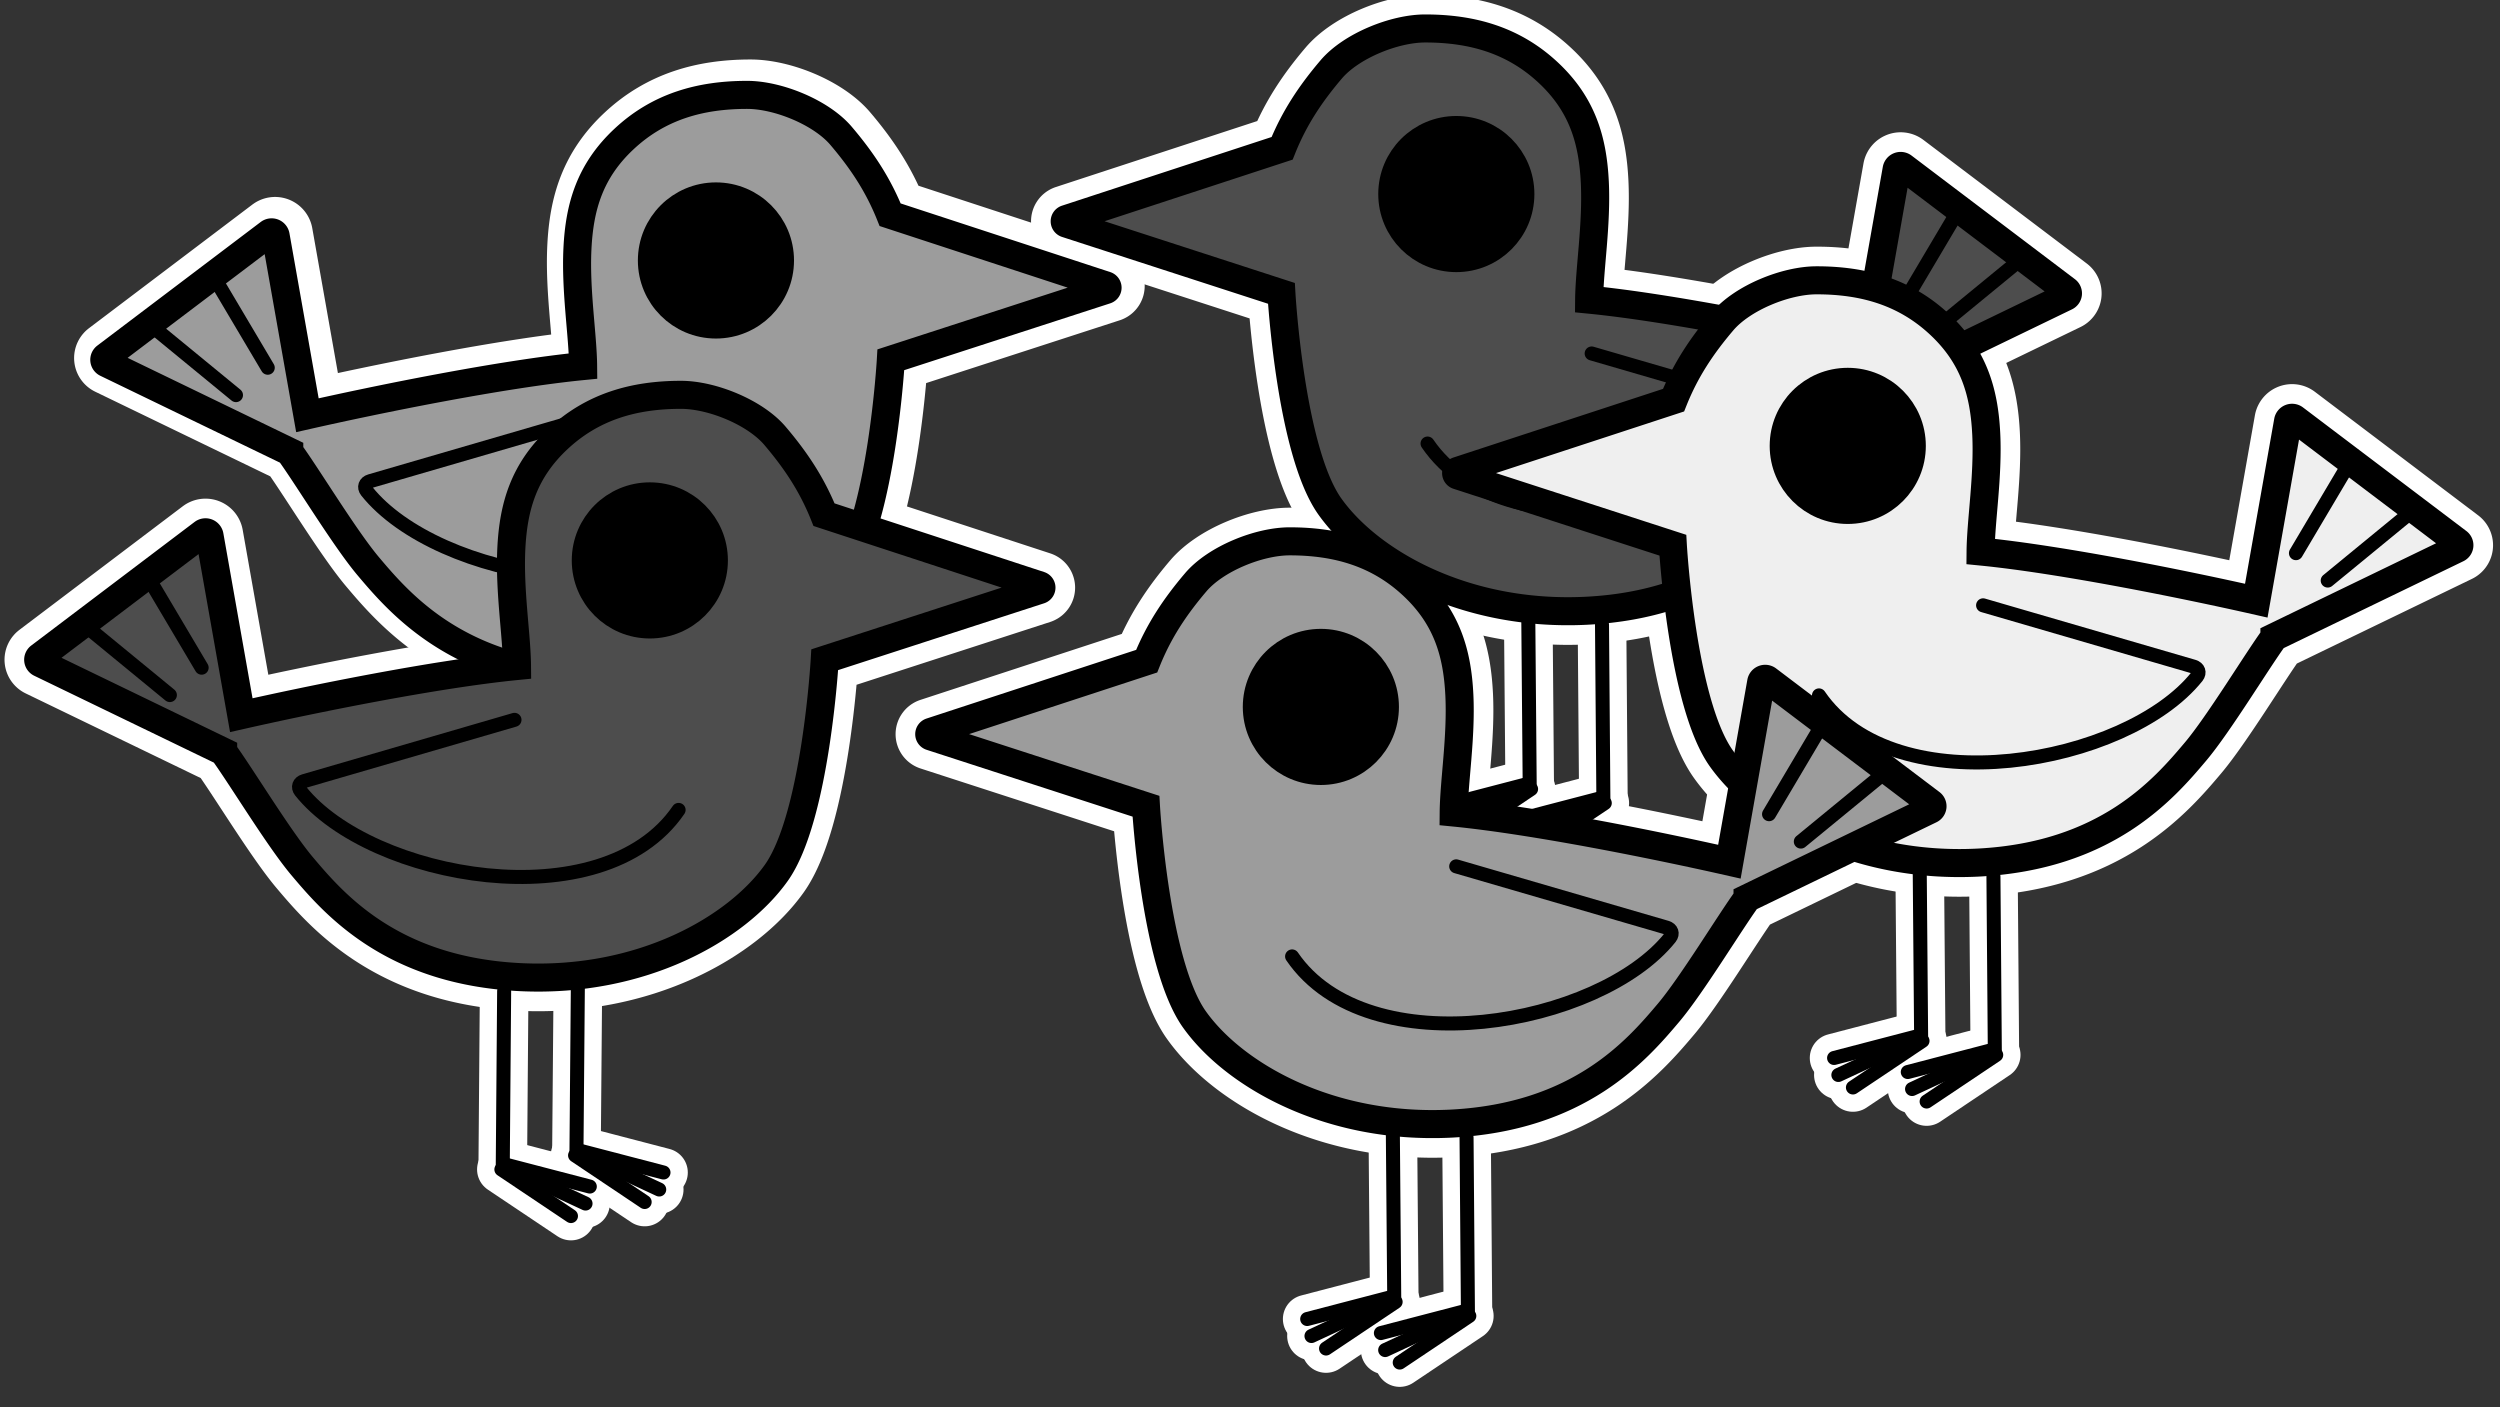 <?xml version="1.0" encoding="UTF-8" standalone="no"?>
<!-- Created with Inkscape (http://www.inkscape.org/) -->

<svg
   width="560"
   height="315.228"
   viewBox="0 0 148.166 83.404"
   version="1.1"
   id="svg1"
   sodipodi:docname="5th_birthday_reflections.svg"
   inkscape:version="1.4.2 (ebf0e940d0, 2025-05-08)"
   xmlns:inkscape="http://www.inkscape.org/namespaces/inkscape"
   xmlns:sodipodi="http://sodipodi.sourceforge.net/DTD/sodipodi-0.dtd"
   xmlns="http://www.w3.org/2000/svg"
   xmlns:svg="http://www.w3.org/2000/svg">
  <rect x="0" y="0" width="148.166" height="83.404" fill="#333333" stroke="none"/>
  <sodipodi:namedview
     id="namedview1"
     pagecolor="#ffffff"
     bordercolor="#000000"
     borderopacity="0.25"
     inkscape:showpageshadow="2"
     inkscape:pageopacity="0.0"
     inkscape:pagecheckerboard="0"
     inkscape:deskcolor="#d1d1d1"
     inkscape:document-units="mm"
     inkscape:zoom="1.2837936"
     inkscape:cx="-118.00963"
     inkscape:cy="177.98811"
     inkscape:window-width="3440"
     inkscape:window-height="1440"
     inkscape:window-x="0"
     inkscape:window-y="0"
     inkscape:window-maximized="1"
     inkscape:current-layer="layer1" />
  <defs
     id="defs1">
    <inkscape:path-effect
       effect="fillet_chamfer"
       id="path-effect5"
       is_visible="true"
       lpeversion="1"
       nodesatellites_param="F,0,0,1,0,0.775,0,1 @ F,0,0,1,0,0.518,0,1 @ F,0,0,1,0,0.511,0,1 @ F,0,0,1,0,0,0,1 @ F,0,0,1,0,0,0,1 @ F,0,0,1,0,0,0,1 @ F,0,0,1,0,0,0,1 @ F,0,0,1,0,0.382,0,1 @ F,0,0,1,0,0.49,0,1 @ F,0,0,1,0,0,0,1 @ F,0,0,1,0,0,0,1 @ F,0,0,1,0,0,0,1 @ F,0,0,1,0,0.482,0,1 @ F,0,0,1,0,0,0,1 @ F,0,0,1,0,0.506,0,1"
       radius="0"
       unit="px"
       method="auto"
       mode="F"
       chamfer_steps="1"
       flexible="false"
       use_knot_distance="true"
       apply_no_radius="true"
       apply_with_radius="true"
       only_selected="false"
       hide_knots="false" />
    <inkscape:path-effect
       effect="fillet_chamfer"
       id="path-effect9"
       is_visible="true"
       lpeversion="1"
       nodesatellites_param="F,0,0,1,0,0,0,1 @ F,0,0,1,0,0,0,1 @ F,0,0,1,0,0,0,1 @ F,0,0,1,0,0,0,1 @ F,0,0,1,0,0,0,1 @ F,0,0,1,0,1.429,0,1 @ F,0,0,1,0,1.312,0,1 @ F,0,0,1,0,0,0,1 @ F,0,0,1,0,0,0,1 @ F,0,0,1,0,0,0,1 @ F,0,0,1,0,0,0,1 @ F,0,0,1,0,0,0,1 @ F,0,0,1,0,0,0,1 @ F,0,0,1,0,1.585,0,1 @ F,0,0,1,0,0,0,1 @ F,0,0,1,0,0,0,1"
       radius="0"
       unit="px"
       method="auto"
       mode="F"
       chamfer_steps="1"
       flexible="false"
       use_knot_distance="true"
       apply_no_radius="true"
       apply_with_radius="true"
       only_selected="false"
       hide_knots="false" />
    <inkscape:path-effect
       effect="fillet_chamfer"
       id="path-effect8"
       is_visible="true"
       lpeversion="1"
       nodesatellites_param="F,0,0,1,0,0,0,1 @ F,0,0,1,0,1.975,0,1 @ F,0,0,1,0,0,0,1"
       radius="0"
       unit="px"
       method="auto"
       mode="F"
       chamfer_steps="1"
       flexible="false"
       use_knot_distance="true"
       apply_no_radius="true"
       apply_with_radius="true"
       only_selected="false"
       hide_knots="false" />
    <inkscape:path-effect
       effect="fillet_chamfer"
       id="path-effect6"
       is_visible="true"
       lpeversion="1"
       nodesatellites_param="F,0,0,1,0,0,0,1 @ F,0,0,1,0,0,0,1 @ F,0,0,1,0,0,0,1 @ F,0,0,1,0,0,0,1 @ F,0,0,1,0,0,0,1 @ F,0,0,1,0,0,0,1 @ F,0,0,1,0,0,0,1 @ F,0,0,1,0,0,0,1 @ F,0,0,1,0,0,0,1 @ F,0,0,1,0,0,0,1 @ F,0,0,1,0,0,0,1 @ F,0,0,1,0,0,0,1 @ F,0,0,1,0,0,0,1 @ F,0,0,1,0,2.735,0,1 @ F,0,0,1,0,0,0,1 @ F,0,0,1,0,0,0,1"
       radius="0"
       unit="px"
       method="auto"
       mode="F"
       chamfer_steps="1"
       flexible="false"
       use_knot_distance="true"
       apply_no_radius="true"
       apply_with_radius="true"
       only_selected="false"
       hide_knots="false" />
    <inkscape:path-effect
       effect="fillet_chamfer"
       id="path-effect9-2"
       is_visible="true"
       lpeversion="1"
       nodesatellites_param="F,0,0,1,0,0,0,1 @ F,0,0,1,0,0,0,1 @ F,0,0,1,0,0,0,1 @ F,0,0,1,0,0,0,1 @ F,0,0,1,0,0,0,1 @ F,0,0,1,0,1.429,0,1 @ F,0,0,1,0,1.312,0,1 @ F,0,0,1,0,0,0,1 @ F,0,0,1,0,0,0,1 @ F,0,0,1,0,0,0,1 @ F,0,0,1,0,0,0,1 @ F,0,0,1,0,0,0,1 @ F,0,0,1,0,0,0,1 @ F,0,0,1,0,1.585,0,1 @ F,0,0,1,0,0,0,1 @ F,0,0,1,0,0,0,1"
       radius="0"
       unit="px"
       method="auto"
       mode="F"
       chamfer_steps="1"
       flexible="false"
       use_knot_distance="true"
       apply_no_radius="true"
       apply_with_radius="true"
       only_selected="false"
       hide_knots="false" />
    <inkscape:path-effect
       effect="fillet_chamfer"
       id="path-effect8-5"
       is_visible="true"
       lpeversion="1"
       nodesatellites_param="F,0,0,1,0,0,0,1 @ F,0,0,1,0,1.975,0,1 @ F,0,0,1,0,0,0,1"
       radius="0"
       unit="px"
       method="auto"
       mode="F"
       chamfer_steps="1"
       flexible="false"
       use_knot_distance="true"
       apply_no_radius="true"
       apply_with_radius="true"
       only_selected="false"
       hide_knots="false" />
    <inkscape:path-effect
       effect="fillet_chamfer"
       id="path-effect9-2-4"
       is_visible="true"
       lpeversion="1"
       nodesatellites_param="F,0,0,1,0,0,0,1 @ F,0,0,1,0,0,0,1 @ F,0,0,1,0,0,0,1 @ F,0,0,1,0,0,0,1 @ F,0,0,1,0,0,0,1 @ F,0,0,1,0,1.429,0,1 @ F,0,0,1,0,1.312,0,1 @ F,0,0,1,0,0,0,1 @ F,0,0,1,0,0,0,1 @ F,0,0,1,0,0,0,1 @ F,0,0,1,0,0,0,1 @ F,0,0,1,0,0,0,1 @ F,0,0,1,0,0,0,1 @ F,0,0,1,0,1.585,0,1 @ F,0,0,1,0,0,0,1 @ F,0,0,1,0,0,0,1"
       radius="0"
       unit="px"
       method="auto"
       mode="F"
       chamfer_steps="1"
       flexible="false"
       use_knot_distance="true"
       apply_no_radius="true"
       apply_with_radius="true"
       only_selected="false"
       hide_knots="false" />
    <inkscape:path-effect
       effect="fillet_chamfer"
       id="path-effect9-2-4-4"
       is_visible="true"
       lpeversion="1"
       nodesatellites_param="F,0,0,1,0,0,0,1 @ F,0,0,1,0,0,0,1 @ F,0,0,1,0,0,0,1 @ F,0,0,1,0,0,0,1 @ F,0,0,1,0,0,0,1 @ F,0,0,1,0,1.429,0,1 @ F,0,0,1,0,1.312,0,1 @ F,0,0,1,0,0,0,1 @ F,0,0,1,0,0,0,1 @ F,0,0,1,0,0,0,1 @ F,0,0,1,0,0,0,1 @ F,0,0,1,0,0,0,1 @ F,0,0,1,0,0,0,1 @ F,0,0,1,0,1.585,0,1 @ F,0,0,1,0,0,0,1 @ F,0,0,1,0,0,0,1"
       radius="0"
       unit="px"
       method="auto"
       mode="F"
       chamfer_steps="1"
       flexible="false"
       use_knot_distance="true"
       apply_no_radius="true"
       apply_with_radius="true"
       only_selected="false"
       hide_knots="false" />
    <inkscape:path-effect
       effect="fillet_chamfer"
       id="path-effect9-2-8"
       is_visible="true"
       lpeversion="1"
       nodesatellites_param="F,0,0,1,0,0,0,1 @ F,0,0,1,0,0,0,1 @ F,0,0,1,0,0,0,1 @ F,0,0,1,0,0,0,1 @ F,0,0,1,0,0,0,1 @ F,0,0,1,0,1.429,0,1 @ F,0,0,1,0,1.312,0,1 @ F,0,0,1,0,0,0,1 @ F,0,0,1,0,0,0,1 @ F,0,0,1,0,0,0,1 @ F,0,0,1,0,0,0,1 @ F,0,0,1,0,0,0,1 @ F,0,0,1,0,0,0,1 @ F,0,0,1,0,1.585,0,1 @ F,0,0,1,0,0,0,1 @ F,0,0,1,0,0,0,1"
       radius="0"
       unit="px"
       method="auto"
       mode="F"
       chamfer_steps="1"
       flexible="false"
       use_knot_distance="true"
       apply_no_radius="true"
       apply_with_radius="true"
       only_selected="false"
       hide_knots="false" />
    <inkscape:path-effect
       effect="fillet_chamfer"
       id="path-effect8-5-1"
       is_visible="true"
       lpeversion="1"
       nodesatellites_param="F,0,0,1,0,0,0,1 @ F,0,0,1,0,1.975,0,1 @ F,0,0,1,0,0,0,1"
       radius="0"
       unit="px"
       method="auto"
       mode="F"
       chamfer_steps="1"
       flexible="false"
       use_knot_distance="true"
       apply_no_radius="true"
       apply_with_radius="true"
       only_selected="false"
       hide_knots="false" />
    <inkscape:path-effect
       effect="fillet_chamfer"
       id="path-effect9-2-4-4-7"
       is_visible="true"
       lpeversion="1"
       nodesatellites_param="F,0,0,1,0,0,0,1 @ F,0,0,1,0,0,0,1 @ F,0,0,1,0,0,0,1 @ F,0,0,1,0,0,0,1 @ F,0,0,1,0,0,0,1 @ F,0,0,1,0,1.429,0,1 @ F,0,0,1,0,1.312,0,1 @ F,0,0,1,0,0,0,1 @ F,0,0,1,0,0,0,1 @ F,0,0,1,0,0,0,1 @ F,0,0,1,0,0,0,1 @ F,0,0,1,0,0,0,1 @ F,0,0,1,0,0,0,1 @ F,0,0,1,0,1.585,0,1 @ F,0,0,1,0,0,0,1 @ F,0,0,1,0,0,0,1"
       radius="0"
       unit="px"
       method="auto"
       mode="F"
       chamfer_steps="1"
       flexible="false"
       use_knot_distance="true"
       apply_no_radius="true"
       apply_with_radius="true"
       only_selected="false"
       hide_knots="false" />
    <inkscape:path-effect
       effect="fillet_chamfer"
       id="path-effect9-2-8-5"
       is_visible="true"
       lpeversion="1"
       nodesatellites_param="F,0,0,1,0,0,0,1 @ F,0,0,1,0,0,0,1 @ F,0,0,1,0,0,0,1 @ F,0,0,1,0,0,0,1 @ F,0,0,1,0,0,0,1 @ F,0,0,1,0,1.429,0,1 @ F,0,0,1,0,1.312,0,1 @ F,0,0,1,0,0,0,1 @ F,0,0,1,0,0,0,1 @ F,0,0,1,0,0,0,1 @ F,0,0,1,0,0,0,1 @ F,0,0,1,0,0,0,1 @ F,0,0,1,0,0,0,1 @ F,0,0,1,0,1.585,0,1 @ F,0,0,1,0,0,0,1 @ F,0,0,1,0,0,0,1"
       radius="0"
       unit="px"
       method="auto"
       mode="F"
       chamfer_steps="1"
       flexible="false"
       use_knot_distance="true"
       apply_no_radius="true"
       apply_with_radius="true"
       only_selected="false"
       hide_knots="false" />
    <inkscape:path-effect
       effect="fillet_chamfer"
       id="path-effect8-5-1-9"
       is_visible="true"
       lpeversion="1"
       nodesatellites_param="F,0,0,1,0,0,0,1 @ F,0,0,1,0,1.975,0,1 @ F,0,0,1,0,0,0,1"
       radius="0"
       unit="px"
       method="auto"
       mode="F"
       chamfer_steps="1"
       flexible="false"
       use_knot_distance="true"
       apply_no_radius="true"
       apply_with_radius="true"
       only_selected="false"
       hide_knots="false" />
    <inkscape:path-effect
       effect="fillet_chamfer"
       id="path-effect9-2-4-4-7-7"
       is_visible="true"
       lpeversion="1"
       nodesatellites_param="F,0,0,1,0,0,0,1 @ F,0,0,1,0,0,0,1 @ F,0,0,1,0,0,0,1 @ F,0,0,1,0,0,0,1 @ F,0,0,1,0,0,0,1 @ F,0,0,1,0,1.429,0,1 @ F,0,0,1,0,1.312,0,1 @ F,0,0,1,0,0,0,1 @ F,0,0,1,0,0,0,1 @ F,0,0,1,0,0,0,1 @ F,0,0,1,0,0,0,1 @ F,0,0,1,0,0,0,1 @ F,0,0,1,0,0,0,1 @ F,0,0,1,0,1.585,0,1 @ F,0,0,1,0,0,0,1 @ F,0,0,1,0,0,0,1"
       radius="0"
       unit="px"
       method="auto"
       mode="F"
       chamfer_steps="1"
       flexible="false"
       use_knot_distance="true"
       apply_no_radius="true"
       apply_with_radius="true"
       only_selected="false"
       hide_knots="false" />
    <inkscape:path-effect
       effect="fillet_chamfer"
       id="path-effect9-2-8-5-6"
       is_visible="true"
       lpeversion="1"
       nodesatellites_param="F,0,0,1,0,0,0,1 @ F,0,0,1,0,0,0,1 @ F,0,0,1,0,0,0,1 @ F,0,0,1,0,0,0,1 @ F,0,0,1,0,0,0,1 @ F,0,0,1,0,1.429,0,1 @ F,0,0,1,0,1.312,0,1 @ F,0,0,1,0,0,0,1 @ F,0,0,1,0,0,0,1 @ F,0,0,1,0,0,0,1 @ F,0,0,1,0,0,0,1 @ F,0,0,1,0,0,0,1 @ F,0,0,1,0,0,0,1 @ F,0,0,1,0,1.585,0,1 @ F,0,0,1,0,0,0,1 @ F,0,0,1,0,0,0,1"
       radius="0"
       unit="px"
       method="auto"
       mode="F"
       chamfer_steps="1"
       flexible="false"
       use_knot_distance="true"
       apply_no_radius="true"
       apply_with_radius="true"
       only_selected="false"
       hide_knots="false" />
    <inkscape:path-effect
       effect="fillet_chamfer"
       id="path-effect8-5-1-9-4"
       is_visible="true"
       lpeversion="1"
       nodesatellites_param="F,0,0,1,0,0,0,1 @ F,0,0,1,0,1.975,0,1 @ F,0,0,1,0,0,0,1"
       radius="0"
       unit="px"
       method="auto"
       mode="F"
       chamfer_steps="1"
       flexible="false"
       use_knot_distance="true"
       apply_no_radius="true"
       apply_with_radius="true"
       only_selected="false"
       hide_knots="false" />
    <inkscape:path-effect
       effect="fillet_chamfer"
       id="path-effect9-2-4-4-75"
       is_visible="true"
       lpeversion="1"
       nodesatellites_param="F,0,0,1,0,0,0,1 @ F,0,0,1,0,0,0,1 @ F,0,0,1,0,0,0,1 @ F,0,0,1,0,0,0,1 @ F,0,0,1,0,0,0,1 @ F,0,0,1,0,1.429,0,1 @ F,0,0,1,0,1.312,0,1 @ F,0,0,1,0,0,0,1 @ F,0,0,1,0,0,0,1 @ F,0,0,1,0,0,0,1 @ F,0,0,1,0,0,0,1 @ F,0,0,1,0,0,0,1 @ F,0,0,1,0,0,0,1 @ F,0,0,1,0,1.585,0,1 @ F,0,0,1,0,0,0,1 @ F,0,0,1,0,0,0,1"
       radius="0"
       unit="px"
       method="auto"
       mode="F"
       chamfer_steps="1"
       flexible="false"
       use_knot_distance="true"
       apply_no_radius="true"
       apply_with_radius="true"
       only_selected="false"
       hide_knots="false" />
    <inkscape:path-effect
       effect="fillet_chamfer"
       id="path-effect9-2-8-3"
       is_visible="true"
       lpeversion="1"
       nodesatellites_param="F,0,0,1,0,0,0,1 @ F,0,0,1,0,0,0,1 @ F,0,0,1,0,0,0,1 @ F,0,0,1,0,0,0,1 @ F,0,0,1,0,0,0,1 @ F,0,0,1,0,1.429,0,1 @ F,0,0,1,0,1.312,0,1 @ F,0,0,1,0,0,0,1 @ F,0,0,1,0,0,0,1 @ F,0,0,1,0,0,0,1 @ F,0,0,1,0,0,0,1 @ F,0,0,1,0,0,0,1 @ F,0,0,1,0,0,0,1 @ F,0,0,1,0,1.585,0,1 @ F,0,0,1,0,0,0,1 @ F,0,0,1,0,0,0,1"
       radius="0"
       unit="px"
       method="auto"
       mode="F"
       chamfer_steps="1"
       flexible="false"
       use_knot_distance="true"
       apply_no_radius="true"
       apply_with_radius="true"
       only_selected="false"
       hide_knots="false" />
    <inkscape:path-effect
       effect="fillet_chamfer"
       id="path-effect8-5-1-5"
       is_visible="true"
       lpeversion="1"
       nodesatellites_param="F,0,0,1,0,0,0,1 @ F,0,0,1,0,1.975,0,1 @ F,0,0,1,0,0,0,1"
       radius="0"
       unit="px"
       method="auto"
       mode="F"
       chamfer_steps="1"
       flexible="false"
       use_knot_distance="true"
       apply_no_radius="true"
       apply_with_radius="true"
       only_selected="false"
       hide_knots="false" />
    <inkscape:path-effect
       effect="fillet_chamfer"
       id="path-effect9-2-4-4-75-9"
       is_visible="true"
       lpeversion="1"
       nodesatellites_param="F,0,0,1,0,0,0,1 @ F,0,0,1,0,0,0,1 @ F,0,0,1,0,0,0,1 @ F,0,0,1,0,0,0,1 @ F,0,0,1,0,0,0,1 @ F,0,0,1,0,1.429,0,1 @ F,0,0,1,0,1.312,0,1 @ F,0,0,1,0,0,0,1 @ F,0,0,1,0,0,0,1 @ F,0,0,1,0,0,0,1 @ F,0,0,1,0,0,0,1 @ F,0,0,1,0,0,0,1 @ F,0,0,1,0,0,0,1 @ F,0,0,1,0,1.585,0,1 @ F,0,0,1,0,0,0,1 @ F,0,0,1,0,0,0,1"
       radius="0"
       unit="px"
       method="auto"
       mode="F"
       chamfer_steps="1"
       flexible="false"
       use_knot_distance="true"
       apply_no_radius="true"
       apply_with_radius="true"
       only_selected="false"
       hide_knots="false" />
    <inkscape:path-effect
       effect="fillet_chamfer"
       id="path-effect9-2-8-3-3"
       is_visible="true"
       lpeversion="1"
       nodesatellites_param="F,0,0,1,0,0,0,1 @ F,0,0,1,0,0,0,1 @ F,0,0,1,0,0,0,1 @ F,0,0,1,0,0,0,1 @ F,0,0,1,0,0,0,1 @ F,0,0,1,0,1.429,0,1 @ F,0,0,1,0,1.312,0,1 @ F,0,0,1,0,0,0,1 @ F,0,0,1,0,0,0,1 @ F,0,0,1,0,0,0,1 @ F,0,0,1,0,0,0,1 @ F,0,0,1,0,0,0,1 @ F,0,0,1,0,0,0,1 @ F,0,0,1,0,1.585,0,1 @ F,0,0,1,0,0,0,1 @ F,0,0,1,0,0,0,1"
       radius="0"
       unit="px"
       method="auto"
       mode="F"
       chamfer_steps="1"
       flexible="false"
       use_knot_distance="true"
       apply_no_radius="true"
       apply_with_radius="true"
       only_selected="false"
       hide_knots="false" />
    <inkscape:path-effect
       effect="fillet_chamfer"
       id="path-effect8-5-1-5-1"
       is_visible="true"
       lpeversion="1"
       nodesatellites_param="F,0,0,1,0,0,0,1 @ F,0,0,1,0,1.975,0,1 @ F,0,0,1,0,0,0,1"
       radius="0"
       unit="px"
       method="auto"
       mode="F"
       chamfer_steps="1"
       flexible="false"
       use_knot_distance="true"
       apply_no_radius="true"
       apply_with_radius="true"
       only_selected="false"
       hide_knots="false" />
    <inkscape:path-effect
       effect="fillet_chamfer"
       id="path-effect9-2-4-4-4"
       is_visible="true"
       lpeversion="1"
       nodesatellites_param="F,0,0,1,0,0,0,1 @ F,0,0,1,0,0,0,1 @ F,0,0,1,0,0,0,1 @ F,0,0,1,0,0,0,1 @ F,0,0,1,0,0,0,1 @ F,0,0,1,0,1.429,0,1 @ F,0,0,1,0,1.312,0,1 @ F,0,0,1,0,0,0,1 @ F,0,0,1,0,0,0,1 @ F,0,0,1,0,0,0,1 @ F,0,0,1,0,0,0,1 @ F,0,0,1,0,0,0,1 @ F,0,0,1,0,0,0,1 @ F,0,0,1,0,1.585,0,1 @ F,0,0,1,0,0,0,1 @ F,0,0,1,0,0,0,1"
       radius="0"
       unit="px"
       method="auto"
       mode="F"
       chamfer_steps="1"
       flexible="false"
       use_knot_distance="true"
       apply_no_radius="true"
       apply_with_radius="true"
       only_selected="false"
       hide_knots="false" />
    <inkscape:path-effect
       effect="fillet_chamfer"
       id="path-effect9-2-8-30"
       is_visible="true"
       lpeversion="1"
       nodesatellites_param="F,0,0,1,0,0,0,1 @ F,0,0,1,0,0,0,1 @ F,0,0,1,0,0,0,1 @ F,0,0,1,0,0,0,1 @ F,0,0,1,0,0,0,1 @ F,0,0,1,0,1.429,0,1 @ F,0,0,1,0,1.312,0,1 @ F,0,0,1,0,0,0,1 @ F,0,0,1,0,0,0,1 @ F,0,0,1,0,0,0,1 @ F,0,0,1,0,0,0,1 @ F,0,0,1,0,0,0,1 @ F,0,0,1,0,0,0,1 @ F,0,0,1,0,1.585,0,1 @ F,0,0,1,0,0,0,1 @ F,0,0,1,0,0,0,1"
       radius="0"
       unit="px"
       method="auto"
       mode="F"
       chamfer_steps="1"
       flexible="false"
       use_knot_distance="true"
       apply_no_radius="true"
       apply_with_radius="true"
       only_selected="false"
       hide_knots="false" />
    <inkscape:path-effect
       effect="fillet_chamfer"
       id="path-effect8-5-1-7"
       is_visible="true"
       lpeversion="1"
       nodesatellites_param="F,0,0,1,0,0,0,1 @ F,0,0,1,0,1.975,0,1 @ F,0,0,1,0,0,0,1"
       radius="0"
       unit="px"
       method="auto"
       mode="F"
       chamfer_steps="1"
       flexible="false"
       use_knot_distance="true"
       apply_no_radius="true"
       apply_with_radius="true"
       only_selected="false"
       hide_knots="false" />
    <inkscape:path-effect
       effect="fillet_chamfer"
       id="path-effect9-2-4-4-4-4"
       is_visible="true"
       lpeversion="1"
       nodesatellites_param="F,0,0,1,0,0,0,1 @ F,0,0,1,0,0,0,1 @ F,0,0,1,0,0,0,1 @ F,0,0,1,0,0,0,1 @ F,0,0,1,0,0,0,1 @ F,0,0,1,0,1.429,0,1 @ F,0,0,1,0,1.312,0,1 @ F,0,0,1,0,0,0,1 @ F,0,0,1,0,0,0,1 @ F,0,0,1,0,0,0,1 @ F,0,0,1,0,0,0,1 @ F,0,0,1,0,0,0,1 @ F,0,0,1,0,0,0,1 @ F,0,0,1,0,1.585,0,1 @ F,0,0,1,0,0,0,1 @ F,0,0,1,0,0,0,1"
       radius="0"
       unit="px"
       method="auto"
       mode="F"
       chamfer_steps="1"
       flexible="false"
       use_knot_distance="true"
       apply_no_radius="true"
       apply_with_radius="true"
       only_selected="false"
       hide_knots="false" />
    <inkscape:path-effect
       effect="fillet_chamfer"
       id="path-effect9-2-8-30-9"
       is_visible="true"
       lpeversion="1"
       nodesatellites_param="F,0,0,1,0,0,0,1 @ F,0,0,1,0,0,0,1 @ F,0,0,1,0,0,0,1 @ F,0,0,1,0,0,0,1 @ F,0,0,1,0,0,0,1 @ F,0,0,1,0,1.429,0,1 @ F,0,0,1,0,1.312,0,1 @ F,0,0,1,0,0,0,1 @ F,0,0,1,0,0,0,1 @ F,0,0,1,0,0,0,1 @ F,0,0,1,0,0,0,1 @ F,0,0,1,0,0,0,1 @ F,0,0,1,0,0,0,1 @ F,0,0,1,0,1.585,0,1 @ F,0,0,1,0,0,0,1 @ F,0,0,1,0,0,0,1"
       radius="0"
       unit="px"
       method="auto"
       mode="F"
       chamfer_steps="1"
       flexible="false"
       use_knot_distance="true"
       apply_no_radius="true"
       apply_with_radius="true"
       only_selected="false"
       hide_knots="false" />
    <inkscape:path-effect
       effect="fillet_chamfer"
       id="path-effect8-5-1-7-0"
       is_visible="true"
       lpeversion="1"
       nodesatellites_param="F,0,0,1,0,0,0,1 @ F,0,0,1,0,1.975,0,1 @ F,0,0,1,0,0,0,1"
       radius="0"
       unit="px"
       method="auto"
       mode="F"
       chamfer_steps="1"
       flexible="false"
       use_knot_distance="true"
       apply_no_radius="true"
       apply_with_radius="true"
       only_selected="false"
       hide_knots="false" />
    <inkscape:path-effect
       effect="fillet_chamfer"
       id="path-effect9-2-4-4-4-4-5"
       is_visible="true"
       lpeversion="1"
       nodesatellites_param="F,0,0,1,0,0,0,1 @ F,0,0,1,0,0,0,1 @ F,0,0,1,0,0,0,1 @ F,0,0,1,0,0,0,1 @ F,0,0,1,0,0,0,1 @ F,0,0,1,0,1.429,0,1 @ F,0,0,1,0,1.312,0,1 @ F,0,0,1,0,0,0,1 @ F,0,0,1,0,0,0,1 @ F,0,0,1,0,0,0,1 @ F,0,0,1,0,0,0,1 @ F,0,0,1,0,0,0,1 @ F,0,0,1,0,0,0,1 @ F,0,0,1,0,1.585,0,1 @ F,0,0,1,0,0,0,1 @ F,0,0,1,0,0,0,1"
       radius="0"
       unit="px"
       method="auto"
       mode="F"
       chamfer_steps="1"
       flexible="false"
       use_knot_distance="true"
       apply_no_radius="true"
       apply_with_radius="true"
       only_selected="false"
       hide_knots="false" />
    <inkscape:path-effect
       effect="fillet_chamfer"
       id="path-effect9-2-8-30-9-6"
       is_visible="true"
       lpeversion="1"
       nodesatellites_param="F,0,0,1,0,0,0,1 @ F,0,0,1,0,0,0,1 @ F,0,0,1,0,0,0,1 @ F,0,0,1,0,0,0,1 @ F,0,0,1,0,0,0,1 @ F,0,0,1,0,1.429,0,1 @ F,0,0,1,0,1.312,0,1 @ F,0,0,1,0,0,0,1 @ F,0,0,1,0,0,0,1 @ F,0,0,1,0,0,0,1 @ F,0,0,1,0,0,0,1 @ F,0,0,1,0,0,0,1 @ F,0,0,1,0,0,0,1 @ F,0,0,1,0,1.585,0,1 @ F,0,0,1,0,0,0,1 @ F,0,0,1,0,0,0,1"
       radius="0"
       unit="px"
       method="auto"
       mode="F"
       chamfer_steps="1"
       flexible="false"
       use_knot_distance="true"
       apply_no_radius="true"
       apply_with_radius="true"
       only_selected="false"
       hide_knots="false" />
    <inkscape:path-effect
       effect="fillet_chamfer"
       id="path-effect8-5-1-7-0-1"
       is_visible="true"
       lpeversion="1"
       nodesatellites_param="F,0,0,1,0,0,0,1 @ F,0,0,1,0,1.975,0,1 @ F,0,0,1,0,0,0,1"
       radius="0"
       unit="px"
       method="auto"
       mode="F"
       chamfer_steps="1"
       flexible="false"
       use_knot_distance="true"
       apply_no_radius="true"
       apply_with_radius="true"
       only_selected="false"
       hide_knots="false" />
    <inkscape:path-effect
       effect="fillet_chamfer"
       id="path-effect9-2-8-3-9"
       is_visible="true"
       lpeversion="1"
       nodesatellites_param="F,0,0,1,0,0,0,1 @ F,0,0,1,0,0,0,1 @ F,0,0,1,0,0,0,1 @ F,0,0,1,0,0,0,1 @ F,0,0,1,0,0,0,1 @ F,0,0,1,0,1.429,0,1 @ F,0,0,1,0,1.312,0,1 @ F,0,0,1,0,0,0,1 @ F,0,0,1,0,0,0,1 @ F,0,0,1,0,0,0,1 @ F,0,0,1,0,0,0,1 @ F,0,0,1,0,0,0,1 @ F,0,0,1,0,0,0,1 @ F,0,0,1,0,1.585,0,1 @ F,0,0,1,0,0,0,1 @ F,0,0,1,0,0,0,1"
       radius="0"
       unit="px"
       method="auto"
       mode="F"
       chamfer_steps="1"
       flexible="false"
       use_knot_distance="true"
       apply_no_radius="true"
       apply_with_radius="true"
       only_selected="false"
       hide_knots="false" />
    <inkscape:path-effect
       effect="fillet_chamfer"
       id="path-effect8-5-1-5-0"
       is_visible="true"
       lpeversion="1"
       nodesatellites_param="F,0,0,1,0,0,0,1 @ F,0,0,1,0,1.975,0,1 @ F,0,0,1,0,0,0,1"
       radius="0"
       unit="px"
       method="auto"
       mode="F"
       chamfer_steps="1"
       flexible="false"
       use_knot_distance="true"
       apply_no_radius="true"
       apply_with_radius="true"
       only_selected="false"
       hide_knots="false" />
    <inkscape:path-effect
       effect="fillet_chamfer"
       id="path-effect9-2-4-4-75-91"
       is_visible="true"
       lpeversion="1"
       nodesatellites_param="F,0,0,1,0,0,0,1 @ F,0,0,1,0,0,0,1 @ F,0,0,1,0,0,0,1 @ F,0,0,1,0,0,0,1 @ F,0,0,1,0,0,0,1 @ F,0,0,1,0,1.429,0,1 @ F,0,0,1,0,1.312,0,1 @ F,0,0,1,0,0,0,1 @ F,0,0,1,0,0,0,1 @ F,0,0,1,0,0,0,1 @ F,0,0,1,0,0,0,1 @ F,0,0,1,0,0,0,1 @ F,0,0,1,0,0,0,1 @ F,0,0,1,0,1.585,0,1 @ F,0,0,1,0,0,0,1 @ F,0,0,1,0,0,0,1"
       radius="0"
       unit="px"
       method="auto"
       mode="F"
       chamfer_steps="1"
       flexible="false"
       use_knot_distance="true"
       apply_no_radius="true"
       apply_with_radius="true"
       only_selected="false"
       hide_knots="false" />
    <inkscape:path-effect
       effect="fillet_chamfer"
       id="path-effect9-2-8-3-98"
       is_visible="true"
       lpeversion="1"
       nodesatellites_param="F,0,0,1,0,0,0,1 @ F,0,0,1,0,0,0,1 @ F,0,0,1,0,0,0,1 @ F,0,0,1,0,0,0,1 @ F,0,0,1,0,0,0,1 @ F,0,0,1,0,1.429,0,1 @ F,0,0,1,0,1.312,0,1 @ F,0,0,1,0,0,0,1 @ F,0,0,1,0,0,0,1 @ F,0,0,1,0,0,0,1 @ F,0,0,1,0,0,0,1 @ F,0,0,1,0,0,0,1 @ F,0,0,1,0,0,0,1 @ F,0,0,1,0,1.585,0,1 @ F,0,0,1,0,0,0,1 @ F,0,0,1,0,0,0,1"
       radius="0"
       unit="px"
       method="auto"
       mode="F"
       chamfer_steps="1"
       flexible="false"
       use_knot_distance="true"
       apply_no_radius="true"
       apply_with_radius="true"
       only_selected="false"
       hide_knots="false" />
    <inkscape:path-effect
       effect="fillet_chamfer"
       id="path-effect8-5-1-5-4"
       is_visible="true"
       lpeversion="1"
       nodesatellites_param="F,0,0,1,0,0,0,1 @ F,0,0,1,0,1.975,0,1 @ F,0,0,1,0,0,0,1"
       radius="0"
       unit="px"
       method="auto"
       mode="F"
       chamfer_steps="1"
       flexible="false"
       use_knot_distance="true"
       apply_no_radius="true"
       apply_with_radius="true"
       only_selected="false"
       hide_knots="false" />
    <inkscape:path-effect
       effect="fillet_chamfer"
       id="path-effect9-2-4-4-75-8"
       is_visible="true"
       lpeversion="1"
       nodesatellites_param="F,0,0,1,0,0,0,1 @ F,0,0,1,0,0,0,1 @ F,0,0,1,0,0,0,1 @ F,0,0,1,0,0,0,1 @ F,0,0,1,0,0,0,1 @ F,0,0,1,0,1.429,0,1 @ F,0,0,1,0,1.312,0,1 @ F,0,0,1,0,0,0,1 @ F,0,0,1,0,0,0,1 @ F,0,0,1,0,0,0,1 @ F,0,0,1,0,0,0,1 @ F,0,0,1,0,0,0,1 @ F,0,0,1,0,0,0,1 @ F,0,0,1,0,1.585,0,1 @ F,0,0,1,0,0,0,1 @ F,0,0,1,0,0,0,1"
       radius="0"
       unit="px"
       method="auto"
       mode="F"
       chamfer_steps="1"
       flexible="false"
       use_knot_distance="true"
       apply_no_radius="true"
       apply_with_radius="true"
       only_selected="false"
       hide_knots="false" />
    <inkscape:path-effect
       effect="fillet_chamfer"
       id="path-effect9-2-4-4-75-91-8"
       is_visible="true"
       lpeversion="1"
       nodesatellites_param="F,0,0,1,0,0,0,1 @ F,0,0,1,0,0,0,1 @ F,0,0,1,0,0,0,1 @ F,0,0,1,0,0,0,1 @ F,0,0,1,0,0,0,1 @ F,0,0,1,0,1.429,0,1 @ F,0,0,1,0,1.312,0,1 @ F,0,0,1,0,0,0,1 @ F,0,0,1,0,0,0,1 @ F,0,0,1,0,0,0,1 @ F,0,0,1,0,0,0,1 @ F,0,0,1,0,0,0,1 @ F,0,0,1,0,0,0,1 @ F,0,0,1,0,1.585,0,1 @ F,0,0,1,0,0,0,1 @ F,0,0,1,0,0,0,1"
       radius="0"
       unit="px"
       method="auto"
       mode="F"
       chamfer_steps="1"
       flexible="false"
       use_knot_distance="true"
       apply_no_radius="true"
       apply_with_radius="true"
       only_selected="false"
       hide_knots="false" />
    <inkscape:path-effect
       effect="fillet_chamfer"
       id="path-effect9-2-8-3-9-6"
       is_visible="true"
       lpeversion="1"
       nodesatellites_param="F,0,0,1,0,0,0,1 @ F,0,0,1,0,0,0,1 @ F,0,0,1,0,0,0,1 @ F,0,0,1,0,0,0,1 @ F,0,0,1,0,0,0,1 @ F,0,0,1,0,1.429,0,1 @ F,0,0,1,0,1.312,0,1 @ F,0,0,1,0,0,0,1 @ F,0,0,1,0,0,0,1 @ F,0,0,1,0,0,0,1 @ F,0,0,1,0,0,0,1 @ F,0,0,1,0,0,0,1 @ F,0,0,1,0,0,0,1 @ F,0,0,1,0,1.585,0,1 @ F,0,0,1,0,0,0,1 @ F,0,0,1,0,0,0,1"
       radius="0"
       unit="px"
       method="auto"
       mode="F"
       chamfer_steps="1"
       flexible="false"
       use_knot_distance="true"
       apply_no_radius="true"
       apply_with_radius="true"
       only_selected="false"
       hide_knots="false" />
    <inkscape:path-effect
       effect="fillet_chamfer"
       id="path-effect8-5-1-5-0-0"
       is_visible="true"
       lpeversion="1"
       nodesatellites_param="F,0,0,1,0,0,0,1 @ F,0,0,1,0,1.975,0,1 @ F,0,0,1,0,0,0,1"
       radius="0"
       unit="px"
       method="auto"
       mode="F"
       chamfer_steps="1"
       flexible="false"
       use_knot_distance="true"
       apply_no_radius="true"
       apply_with_radius="true"
       only_selected="false"
       hide_knots="false" />
  </defs>
  <g
     inkscape:label="Layer 1"
     inkscape:groupmode="layer"
     id="layer1"
     transform="translate(-41.351,-13.605)">
    <g
       id="g3-1"
       inkscape:label="bird1_outline"
       transform="matrix(-1,0,0,1,189.812,1.21)">
      <path
         id="path1-5-4-9-5-1-1"
         style="font-variation-settings:'wght' 900;fill:#4d4d4d;stroke:#ffffff;stroke-width:14.4;stroke-dasharray:none;stroke-opacity:1;paint-order:stroke fill markers"
         d="m -128.265,56.181 c -10.159,0 -18.948,2.558 -26.297,9.401 -7.349,6.843 -9.581,14.51 -10.014,23.532 -0.433,9.022 1.155,18.497 1.216,25.088 -17.531,1.722 -44.034,7.134 -58.991,10.521 l -6.796,-38.408 a 0.875,0.875 21.427 0 0 -1.389,-0.545 l -34.955,26.448 a 0.803,0.803 84.349 0 0 0.135,1.363 l 39.124,18.922 v 5.1e-4 c 3.682,5.023 11.88,18.577 16.881,24.51 6.804,8.072 19.125,22.389 46.606,23.754 26.084,1.295 46.411,-10.427 54.855,-22.299 8.444,-11.872 10.369,-45.612 10.369,-45.612 l 46.014,-14.927 a 0.517,0.517 90.081 0 0 0.001,-0.983 L -97.668,81.825 c -2.583,-6.456 -6.068,-11.668 -10.504,-16.882 -4.278,-5.029 -13.508,-8.762 -20.092,-8.762 z"
         sodipodi:nodetypes="sszccccccsszcccss"
         transform="matrix(-0.277,0,0,0.277,72.569,20.233)"
         inkscape:original-d="m -128.26452,56.18125 c -10.15939,0 -18.9477,2.557791 -26.29658,9.400977 -7.34889,6.843187 -9.58125,14.509857 -10.01386,23.532206 -0.43261,9.022349 1.15461,18.497427 1.21575,25.087897 -17.53058,1.72245 -44.03426,7.13366 -58.99104,10.52078 l -7.04504,-39.815656 -37.14089,28.101646 40.30452,19.49287 v 5.1e-4 c 3.68222,5.02333 11.88028,18.57725 16.88089,24.50959 6.8043,8.0721 19.12472,22.38881 46.60619,23.75362 26.0845,1.29543 46.41062,-10.42668 54.85505,-22.29876 8.44443,-11.87208 10.36891,-45.61229 10.36891,-45.61229 L -49.99866,97.43841 -97.66808,81.825472 c -2.58318,-6.455814 -6.06805,-11.667975 -10.50427,-16.882482 -4.27849,-5.029094 -13.50785,-8.76174 -20.09217,-8.76174 z"
         inkscape:path-effect="#path-effect9-2-4-4-75-91" />
      <g
         id="g4-1-4-7-0-2-5"
         transform="matrix(-0.277,0,0,0.277,149.29,28.066)"
         style="stroke:#ffffff;stroke-width:10.4;stroke-dasharray:none;stroke-opacity:1">
        <path
           style="font-variation-settings:'wght' 900;fill:none;fill-opacity:1;stroke:#ffffff;stroke-width:10.4;stroke-linecap:round;stroke-dasharray:none;stroke-opacity:1;paint-order:stroke fill markers"
           d="m 126.625,154.74 -0.299,35.66"
           id="path4-1-6-29-5-9-3-9-7-9"
           sodipodi:nodetypes="cc" />
        <path
           style="font-variation-settings:'wght' 900;fill:none;fill-opacity:1;stroke:#ffffff;stroke-width:10.4;stroke-linecap:round;stroke-dasharray:none;stroke-opacity:1;paint-order:stroke fill markers"
           d="m 126.032,190.631 14.891,9.976"
           id="path4-1-6-2-3-5-2-6-6-0-7"
           sodipodi:nodetypes="cc" />
        <path
           style="font-variation-settings:'wght' 900;fill:none;fill-opacity:1;stroke:#ffffff;stroke-width:10.4;stroke-linecap:round;stroke-dasharray:none;stroke-opacity:1;paint-order:stroke fill markers"
           d="m 127.164,190.071 16.874,7.861"
           id="path4-1-6-2-5-1-4-0-5-3-9-7"
           sodipodi:nodetypes="cc" />
        <path
           style="font-variation-settings:'wght' 900;fill:none;fill-opacity:1;stroke:#ffffff;stroke-width:10.4;stroke-linecap:round;stroke-dasharray:none;stroke-opacity:1;paint-order:stroke fill markers"
           d="m 127.092,189.634 17.862,4.661"
           id="path4-1-6-2-5-9-9-7-6-6-8-3-67"
           sodipodi:nodetypes="cc" />
      </g>
      <g
         id="g6-0-6-1-3-6-3"
         transform="matrix(-0.277,0,0,0.277,148.805,27.985)"
         style="stroke:#ffffff;stroke-width:10.4;stroke-dasharray:none;stroke-opacity:1">
        <g
           id="g5-6-8-5-9-0-6"
           style="stroke:#ffffff;stroke-width:10.4;stroke-dasharray:none;stroke-opacity:1">
          <path
             style="font-variation-settings:'wght' 900;fill:none;fill-opacity:1;stroke:#ffffff;stroke-width:10.4;stroke-linecap:round;stroke-dasharray:none;stroke-opacity:1;paint-order:stroke fill markers"
             d="m 109.107,155.771 -0.299,37.927"
             id="path4-1-6-3-8-9-0-6-5"
             sodipodi:nodetypes="cc" />
          <path
             style="font-variation-settings:'wght' 900;fill:none;fill-opacity:1;stroke:#ffffff;stroke-width:10.4;stroke-linecap:round;stroke-dasharray:none;stroke-opacity:1;paint-order:stroke fill markers"
             d="m 108.514,193.929 14.891,9.976"
             id="path4-1-6-2-2-4-7-8-2-6"
             sodipodi:nodetypes="cc" />
        </g>
        <path
           style="font-variation-settings:'wght' 900;fill:none;fill-opacity:1;stroke:#ffffff;stroke-width:10.4;stroke-linecap:round;stroke-dasharray:none;stroke-opacity:1;paint-order:stroke fill markers"
           d="m 109.646,193.369 16.874,7.861"
           id="path4-1-6-2-5-0-3-7-8-6-3"
           sodipodi:nodetypes="cc" />
        <path
           style="font-variation-settings:'wght' 900;fill:none;fill-opacity:1;stroke:#ffffff;stroke-width:10.4;stroke-linecap:round;stroke-dasharray:none;stroke-opacity:1;paint-order:stroke fill markers"
           d="m 109.573,192.932 17.862,4.661"
           id="path4-1-6-2-5-9-6-1-6-5-1-9"
           sodipodi:nodetypes="cc" />
      </g>
    </g>
    <g
       id="g6"
       inkscape:label="bird3_outline"
       transform="translate(18.549,14.633)">
      <path
         id="path1-5-4-9-5-1-8"
         style="font-variation-settings:'wght' 900;fill:#4d4d4d;stroke:#ffffff;stroke-width:14.4;stroke-dasharray:none;stroke-opacity:1;paint-order:stroke fill markers"
         d="m -128.265,56.181 c -10.159,0 -18.948,2.558 -26.297,9.401 -7.349,6.843 -9.581,14.51 -10.014,23.532 -0.433,9.022 1.155,18.497 1.216,25.088 -17.531,1.722 -44.034,7.134 -58.991,10.521 l -6.796,-38.408 a 0.875,0.875 21.427 0 0 -1.389,-0.545 l -34.955,26.448 a 0.803,0.803 84.349 0 0 0.135,1.363 l 39.124,18.922 v 5.1e-4 c 3.682,5.023 11.88,18.577 16.881,24.51 6.804,8.072 19.125,22.389 46.606,23.754 26.084,1.295 46.411,-10.427 54.855,-22.299 8.444,-11.872 10.369,-45.612 10.369,-45.612 l 46.014,-14.927 a 0.517,0.517 90.081 0 0 0.001,-0.983 L -97.668,81.825 c -2.583,-6.456 -6.068,-11.668 -10.504,-16.882 -4.278,-5.029 -13.508,-8.762 -20.092,-8.762 z"
         sodipodi:nodetypes="sszccccccsszcccss"
         transform="matrix(-0.277,0,0,0.277,94.933,0.023)"
         inkscape:original-d="m -128.26452,56.18125 c -10.15939,0 -18.9477,2.557791 -26.29658,9.400977 -7.34889,6.843187 -9.58125,14.509857 -10.01386,23.532206 -0.43261,9.022349 1.15461,18.497427 1.21575,25.087897 -17.53058,1.72245 -44.03426,7.13366 -58.99104,10.52078 l -7.04504,-39.815656 -37.14089,28.101646 40.30452,19.49287 v 5.1e-4 c 3.68222,5.02333 11.88028,18.57725 16.88089,24.50959 6.8043,8.0721 19.12472,22.38881 46.60619,23.75362 26.0845,1.29543 46.41062,-10.42668 54.85505,-22.29876 8.44443,-11.87208 10.36891,-45.61229 10.36891,-45.61229 L -49.99866,97.43841 -97.66808,81.825472 c -2.58318,-6.455814 -6.06805,-11.667975 -10.50427,-16.882482 -4.27849,-5.029094 -13.50785,-8.76174 -20.09217,-8.76174 z"
         inkscape:path-effect="#path-effect9-2-4-4-75-9" />
      <g
         id="g4-1-4-7-0-2-4"
         transform="matrix(-0.277,0,0,0.277,171.654,7.855)"
         style="stroke:#ffffff;stroke-width:10.4;stroke-dasharray:none;stroke-opacity:1">
        <path
           style="font-variation-settings:'wght' 900;fill:none;fill-opacity:1;stroke:#ffffff;stroke-width:10.4;stroke-linecap:round;stroke-dasharray:none;stroke-opacity:1;paint-order:stroke fill markers"
           d="m 126.625,154.74 -0.299,35.66"
           id="path4-1-6-29-5-9-3-9-7-5"
           sodipodi:nodetypes="cc" />
        <path
           style="font-variation-settings:'wght' 900;fill:none;fill-opacity:1;stroke:#ffffff;stroke-width:10.4;stroke-linecap:round;stroke-dasharray:none;stroke-opacity:1;paint-order:stroke fill markers"
           d="m 126.032,190.631 14.891,9.976"
           id="path4-1-6-2-3-5-2-6-6-0-0"
           sodipodi:nodetypes="cc" />
        <path
           style="font-variation-settings:'wght' 900;fill:none;fill-opacity:1;stroke:#ffffff;stroke-width:10.4;stroke-linecap:round;stroke-dasharray:none;stroke-opacity:1;paint-order:stroke fill markers"
           d="m 127.164,190.071 16.874,7.861"
           id="path4-1-6-2-5-1-4-0-5-3-9-3"
           sodipodi:nodetypes="cc" />
        <path
           style="font-variation-settings:'wght' 900;fill:none;fill-opacity:1;stroke:#ffffff;stroke-width:10.4;stroke-linecap:round;stroke-dasharray:none;stroke-opacity:1;paint-order:stroke fill markers"
           d="m 127.092,189.634 17.862,4.661"
           id="path4-1-6-2-5-9-9-7-6-6-8-3-6"
           sodipodi:nodetypes="cc" />
      </g>
      <g
         id="g6-0-6-1-3-6-1"
         transform="matrix(-0.277,0,0,0.277,171.169,7.774)"
         style="stroke:#ffffff;stroke-width:10.4;stroke-dasharray:none;stroke-opacity:1">
        <g
           id="g5-6-8-5-9-0-0"
           style="stroke:#ffffff;stroke-width:10.4;stroke-dasharray:none;stroke-opacity:1">
          <path
             style="font-variation-settings:'wght' 900;fill:none;fill-opacity:1;stroke:#ffffff;stroke-width:10.4;stroke-linecap:round;stroke-dasharray:none;stroke-opacity:1;paint-order:stroke fill markers"
             d="m 109.107,155.771 -0.299,37.927"
             id="path4-1-6-3-8-9-0-6-6"
             sodipodi:nodetypes="cc" />
          <path
             style="font-variation-settings:'wght' 900;fill:none;fill-opacity:1;stroke:#ffffff;stroke-width:10.4;stroke-linecap:round;stroke-dasharray:none;stroke-opacity:1;paint-order:stroke fill markers"
             d="m 108.514,193.929 14.891,9.976"
             id="path4-1-6-2-2-4-7-8-2-3"
             sodipodi:nodetypes="cc" />
        </g>
        <path
           style="font-variation-settings:'wght' 900;fill:none;fill-opacity:1;stroke:#ffffff;stroke-width:10.4;stroke-linecap:round;stroke-dasharray:none;stroke-opacity:1;paint-order:stroke fill markers"
           d="m 109.646,193.369 16.874,7.861"
           id="path4-1-6-2-5-0-3-7-8-6-2"
           sodipodi:nodetypes="cc" />
        <path
           style="font-variation-settings:'wght' 900;fill:none;fill-opacity:1;stroke:#ffffff;stroke-width:10.4;stroke-linecap:round;stroke-dasharray:none;stroke-opacity:1;paint-order:stroke fill markers"
           d="m 109.573,192.932 17.862,4.661"
           id="path4-1-6-2-5-9-6-1-6-5-1-0"
           sodipodi:nodetypes="cc" />
      </g>
    </g>
    <g
       id="g3"
       inkscape:label="bird2_outline"
       transform="translate(9.686,9.893)">
      <path
         id="path1-5-4-9-5-1"
         style="font-variation-settings:'wght' 900;fill:#4d4d4d;stroke:#ffffff;stroke-width:14.4;stroke-dasharray:none;stroke-opacity:1;paint-order:stroke fill markers"
         d="m -128.265,56.181 c -10.159,0 -18.948,2.558 -26.297,9.401 -7.349,6.843 -9.581,14.51 -10.014,23.532 -0.433,9.022 1.155,18.497 1.216,25.088 -17.531,1.722 -44.034,7.134 -58.991,10.521 l -6.796,-38.408 a 0.875,0.875 21.427 0 0 -1.389,-0.545 l -34.955,26.448 a 0.803,0.803 84.349 0 0 0.135,1.363 l 39.124,18.922 v 5.1e-4 c 3.682,5.023 11.88,18.577 16.881,24.51 6.804,8.072 19.125,22.389 46.606,23.754 26.084,1.295 46.411,-10.427 54.855,-22.299 8.444,-11.872 10.369,-45.612 10.369,-45.612 l 46.014,-14.927 a 0.517,0.517 90.081 0 0 0.001,-0.983 L -97.668,81.825 c -2.583,-6.456 -6.068,-11.668 -10.504,-16.882 -4.278,-5.029 -13.508,-8.762 -20.092,-8.762 z"
         sodipodi:nodetypes="sszccccccsszcccss"
         transform="matrix(-0.277,0,0,0.277,72.569,20.233)"
         inkscape:original-d="m -128.26452,56.18125 c -10.15939,0 -18.9477,2.557791 -26.29658,9.400977 -7.34889,6.843187 -9.58125,14.509857 -10.01386,23.532206 -0.43261,9.022349 1.15461,18.497427 1.21575,25.087897 -17.53058,1.72245 -44.03426,7.13366 -58.99104,10.52078 l -7.04504,-39.815656 -37.14089,28.101646 40.30452,19.49287 v 5.1e-4 c 3.68222,5.02333 11.88028,18.57725 16.88089,24.50959 6.8043,8.0721 19.12472,22.38881 46.60619,23.75362 26.0845,1.29543 46.41062,-10.42668 54.85505,-22.29876 8.44443,-11.87208 10.36891,-45.61229 10.36891,-45.61229 L -49.99866,97.43841 -97.66808,81.825472 c -2.58318,-6.455814 -6.06805,-11.667975 -10.50427,-16.882482 -4.27849,-5.029094 -13.50785,-8.76174 -20.09217,-8.76174 z"
         inkscape:path-effect="#path-effect9-2-4-4-75" />
      <g
         id="g4-1-4-7-0-2"
         transform="matrix(-0.277,0,0,0.277,149.29,28.066)"
         style="stroke:#ffffff;stroke-width:10.4;stroke-dasharray:none;stroke-opacity:1">
        <path
           style="font-variation-settings:'wght' 900;fill:none;fill-opacity:1;stroke:#ffffff;stroke-width:10.4;stroke-linecap:round;stroke-dasharray:none;stroke-opacity:1;paint-order:stroke fill markers"
           d="m 126.625,154.74 -0.299,35.66"
           id="path4-1-6-29-5-9-3-9-7"
           sodipodi:nodetypes="cc" />
        <path
           style="font-variation-settings:'wght' 900;fill:none;fill-opacity:1;stroke:#ffffff;stroke-width:10.4;stroke-linecap:round;stroke-dasharray:none;stroke-opacity:1;paint-order:stroke fill markers"
           d="m 126.032,190.631 14.891,9.976"
           id="path4-1-6-2-3-5-2-6-6-0"
           sodipodi:nodetypes="cc" />
        <path
           style="font-variation-settings:'wght' 900;fill:none;fill-opacity:1;stroke:#ffffff;stroke-width:10.4;stroke-linecap:round;stroke-dasharray:none;stroke-opacity:1;paint-order:stroke fill markers"
           d="m 127.164,190.071 16.874,7.861"
           id="path4-1-6-2-5-1-4-0-5-3-9"
           sodipodi:nodetypes="cc" />
        <path
           style="font-variation-settings:'wght' 900;fill:none;fill-opacity:1;stroke:#ffffff;stroke-width:10.4;stroke-linecap:round;stroke-dasharray:none;stroke-opacity:1;paint-order:stroke fill markers"
           d="m 127.092,189.634 17.862,4.661"
           id="path4-1-6-2-5-9-9-7-6-6-8-3"
           sodipodi:nodetypes="cc" />
      </g>
      <g
         id="g6-0-6-1-3-6"
         transform="matrix(-0.277,0,0,0.277,148.805,27.985)"
         style="stroke:#ffffff;stroke-width:10.4;stroke-dasharray:none;stroke-opacity:1">
        <g
           id="g5-6-8-5-9-0"
           style="stroke:#ffffff;stroke-width:10.4;stroke-dasharray:none;stroke-opacity:1">
          <path
             style="font-variation-settings:'wght' 900;fill:none;fill-opacity:1;stroke:#ffffff;stroke-width:10.4;stroke-linecap:round;stroke-dasharray:none;stroke-opacity:1;paint-order:stroke fill markers"
             d="m 109.107,155.771 -0.299,37.927"
             id="path4-1-6-3-8-9-0-6"
             sodipodi:nodetypes="cc" />
          <path
             style="font-variation-settings:'wght' 900;fill:none;fill-opacity:1;stroke:#ffffff;stroke-width:10.4;stroke-linecap:round;stroke-dasharray:none;stroke-opacity:1;paint-order:stroke fill markers"
             d="m 108.514,193.929 14.891,9.976"
             id="path4-1-6-2-2-4-7-8-2"
             sodipodi:nodetypes="cc" />
        </g>
        <path
           style="font-variation-settings:'wght' 900;fill:none;fill-opacity:1;stroke:#ffffff;stroke-width:10.4;stroke-linecap:round;stroke-dasharray:none;stroke-opacity:1;paint-order:stroke fill markers"
           d="m 109.646,193.369 16.874,7.861"
           id="path4-1-6-2-5-0-3-7-8-6"
           sodipodi:nodetypes="cc" />
        <path
           style="font-variation-settings:'wght' 900;fill:none;fill-opacity:1;stroke:#ffffff;stroke-width:10.4;stroke-linecap:round;stroke-dasharray:none;stroke-opacity:1;paint-order:stroke fill markers"
           d="m 109.573,192.932 17.862,4.661"
           id="path4-1-6-2-5-9-6-1-6-5-1"
           sodipodi:nodetypes="cc" />
      </g>
    </g>
    <g
       id="g3-3"
       inkscape:label="bird2_outline"
       transform="matrix(-1,0,0,1,193.936,-16.67)">
      <path
         id="path1-5-4-9-5-1-0"
         style="font-variation-settings:'wght' 900;fill:#4d4d4d;stroke:#ffffff;stroke-width:14.4;stroke-dasharray:none;stroke-opacity:1;paint-order:stroke fill markers"
         d="m -128.265,56.181 c -10.159,0 -18.948,2.558 -26.297,9.401 -7.349,6.843 -9.581,14.51 -10.014,23.532 -0.433,9.022 1.155,18.497 1.216,25.088 -17.531,1.722 -44.034,7.134 -58.991,10.521 l -6.796,-38.408 a 0.875,0.875 21.427 0 0 -1.389,-0.545 l -34.955,26.448 a 0.803,0.803 84.349 0 0 0.135,1.363 l 39.124,18.922 v 5.1e-4 c 3.682,5.023 11.88,18.577 16.881,24.51 6.804,8.072 19.125,22.389 46.606,23.754 26.084,1.295 46.411,-10.427 54.855,-22.299 8.444,-11.872 10.369,-45.612 10.369,-45.612 l 46.014,-14.927 a 0.517,0.517 90.081 0 0 0.001,-0.983 L -97.668,81.825 c -2.583,-6.456 -6.068,-11.668 -10.504,-16.882 -4.278,-5.029 -13.508,-8.762 -20.092,-8.762 z"
         sodipodi:nodetypes="sszccccccsszcccss"
         transform="matrix(-0.277,0,0,0.277,72.569,20.233)"
         inkscape:original-d="m -128.26452,56.18125 c -10.15939,0 -18.9477,2.557791 -26.29658,9.400977 -7.34889,6.843187 -9.58125,14.509857 -10.01386,23.532206 -0.43261,9.022349 1.15461,18.497427 1.21575,25.087897 -17.53058,1.72245 -44.03426,7.13366 -58.99104,10.52078 l -7.04504,-39.815656 -37.14089,28.101646 40.30452,19.49287 v 5.1e-4 c 3.68222,5.02333 11.88028,18.57725 16.88089,24.50959 6.8043,8.0721 19.12472,22.38881 46.60619,23.75362 26.0845,1.29543 46.41062,-10.42668 54.85505,-22.29876 8.44443,-11.87208 10.36891,-45.61229 10.36891,-45.61229 L -49.99866,97.43841 -97.66808,81.825472 c -2.58318,-6.455814 -6.06805,-11.667975 -10.50427,-16.882482 -4.27849,-5.029094 -13.50785,-8.76174 -20.09217,-8.76174 z"
         inkscape:path-effect="#path-effect9-2-4-4-75-8" />
      <g
         id="g4-1-4-7-0-2-44"
         transform="matrix(-0.277,0,0,0.277,149.29,28.066)"
         style="stroke:#ffffff;stroke-width:10.4;stroke-dasharray:none;stroke-opacity:1">
        <path
           style="font-variation-settings:'wght' 900;fill:none;fill-opacity:1;stroke:#ffffff;stroke-width:10.4;stroke-linecap:round;stroke-dasharray:none;stroke-opacity:1;paint-order:stroke fill markers"
           d="m 126.625,154.74 -0.299,35.66"
           id="path4-1-6-29-5-9-3-9-7-4"
           sodipodi:nodetypes="cc" />
        <path
           style="font-variation-settings:'wght' 900;fill:none;fill-opacity:1;stroke:#ffffff;stroke-width:10.4;stroke-linecap:round;stroke-dasharray:none;stroke-opacity:1;paint-order:stroke fill markers"
           d="m 126.032,190.631 14.891,9.976"
           id="path4-1-6-2-3-5-2-6-6-0-4"
           sodipodi:nodetypes="cc" />
        <path
           style="font-variation-settings:'wght' 900;fill:none;fill-opacity:1;stroke:#ffffff;stroke-width:10.4;stroke-linecap:round;stroke-dasharray:none;stroke-opacity:1;paint-order:stroke fill markers"
           d="m 127.164,190.071 16.874,7.861"
           id="path4-1-6-2-5-1-4-0-5-3-9-76"
           sodipodi:nodetypes="cc" />
        <path
           style="font-variation-settings:'wght' 900;fill:none;fill-opacity:1;stroke:#ffffff;stroke-width:10.4;stroke-linecap:round;stroke-dasharray:none;stroke-opacity:1;paint-order:stroke fill markers"
           d="m 127.092,189.634 17.862,4.661"
           id="path4-1-6-2-5-9-9-7-6-6-8-3-3"
           sodipodi:nodetypes="cc" />
      </g>
      <g
         id="g6-0-6-1-3-6-17"
         transform="matrix(-0.277,0,0,0.277,148.805,27.985)"
         style="stroke:#ffffff;stroke-width:10.4;stroke-dasharray:none;stroke-opacity:1">
        <g
           id="g5-6-8-5-9-0-5"
           style="stroke:#ffffff;stroke-width:10.4;stroke-dasharray:none;stroke-opacity:1">
          <path
             style="font-variation-settings:'wght' 900;fill:none;fill-opacity:1;stroke:#ffffff;stroke-width:10.4;stroke-linecap:round;stroke-dasharray:none;stroke-opacity:1;paint-order:stroke fill markers"
             d="m 109.107,155.771 -0.299,37.927"
             id="path4-1-6-3-8-9-0-6-9"
             sodipodi:nodetypes="cc" />
          <path
             style="font-variation-settings:'wght' 900;fill:none;fill-opacity:1;stroke:#ffffff;stroke-width:10.4;stroke-linecap:round;stroke-dasharray:none;stroke-opacity:1;paint-order:stroke fill markers"
             d="m 108.514,193.929 14.891,9.976"
             id="path4-1-6-2-2-4-7-8-2-62"
             sodipodi:nodetypes="cc" />
        </g>
        <path
           style="font-variation-settings:'wght' 900;fill:none;fill-opacity:1;stroke:#ffffff;stroke-width:10.4;stroke-linecap:round;stroke-dasharray:none;stroke-opacity:1;paint-order:stroke fill markers"
           d="m 109.646,193.369 16.874,7.861"
           id="path4-1-6-2-5-0-3-7-8-6-1"
           sodipodi:nodetypes="cc" />
        <path
           style="font-variation-settings:'wght' 900;fill:none;fill-opacity:1;stroke:#ffffff;stroke-width:10.4;stroke-linecap:round;stroke-dasharray:none;stroke-opacity:1;paint-order:stroke fill markers"
           d="m 109.573,192.932 17.862,4.661"
           id="path4-1-6-2-5-9-6-1-6-5-1-7"
           sodipodi:nodetypes="cc" />
      </g>
    </g>
    <g
       id="g3-1-8"
       inkscape:label="bird1_outline"
       transform="translate(17.714,-20.503)">
      <path
         id="path1-5-4-9-5-1-1-8"
         style="font-variation-settings:'wght' 900;fill:#4d4d4d;stroke:#ffffff;stroke-width:14.4;stroke-dasharray:none;stroke-opacity:1;paint-order:stroke fill markers"
         d="m -128.265,56.181 c -10.159,0 -18.948,2.558 -26.297,9.401 -7.349,6.843 -9.581,14.51 -10.014,23.532 -0.433,9.022 1.155,18.497 1.216,25.088 -17.531,1.722 -44.034,7.134 -58.991,10.521 l -6.796,-38.408 a 0.875,0.875 21.427 0 0 -1.389,-0.545 l -34.955,26.448 a 0.803,0.803 84.349 0 0 0.135,1.363 l 39.124,18.922 v 5.1e-4 c 3.682,5.023 11.88,18.577 16.881,24.51 6.804,8.072 19.125,22.389 46.606,23.754 26.084,1.295 46.411,-10.427 54.855,-22.299 8.444,-11.872 10.369,-45.612 10.369,-45.612 l 46.014,-14.927 a 0.517,0.517 90.081 0 0 0.001,-0.983 L -97.668,81.825 c -2.583,-6.456 -6.068,-11.668 -10.504,-16.882 -4.278,-5.029 -13.508,-8.762 -20.092,-8.762 z"
         sodipodi:nodetypes="sszccccccsszcccss"
         transform="matrix(-0.277,0,0,0.277,72.569,20.233)"
         inkscape:original-d="m -128.26452,56.18125 c -10.15939,0 -18.9477,2.557791 -26.29658,9.400977 -7.34889,6.843187 -9.58125,14.509857 -10.01386,23.532206 -0.43261,9.022349 1.15461,18.497427 1.21575,25.087897 -17.53058,1.72245 -44.03426,7.13366 -58.99104,10.52078 l -7.04504,-39.815656 -37.14089,28.101646 40.30452,19.49287 v 5.1e-4 c 3.68222,5.02333 11.88028,18.57725 16.88089,24.50959 6.8043,8.0721 19.12472,22.38881 46.60619,23.75362 26.0845,1.29543 46.41062,-10.42668 54.85505,-22.29876 8.44443,-11.87208 10.36891,-45.61229 10.36891,-45.61229 L -49.99866,97.43841 -97.66808,81.825472 c -2.58318,-6.455814 -6.06805,-11.667975 -10.50427,-16.882482 -4.27849,-5.029094 -13.50785,-8.76174 -20.09217,-8.76174 z"
         inkscape:path-effect="#path-effect9-2-4-4-75-91-8" />
      <g
         id="g4-1-4-7-0-2-5-9"
         transform="matrix(-0.277,0,0,0.277,149.29,28.066)"
         style="stroke:#ffffff;stroke-width:10.4;stroke-dasharray:none;stroke-opacity:1">
        <path
           style="font-variation-settings:'wght' 900;fill:none;fill-opacity:1;stroke:#ffffff;stroke-width:10.4;stroke-linecap:round;stroke-dasharray:none;stroke-opacity:1;paint-order:stroke fill markers"
           d="m 126.625,154.74 -0.299,35.66"
           id="path4-1-6-29-5-9-3-9-7-9-7"
           sodipodi:nodetypes="cc" />
        <path
           style="font-variation-settings:'wght' 900;fill:none;fill-opacity:1;stroke:#ffffff;stroke-width:10.4;stroke-linecap:round;stroke-dasharray:none;stroke-opacity:1;paint-order:stroke fill markers"
           d="m 126.032,190.631 14.891,9.976"
           id="path4-1-6-2-3-5-2-6-6-0-7-7"
           sodipodi:nodetypes="cc" />
        <path
           style="font-variation-settings:'wght' 900;fill:none;fill-opacity:1;stroke:#ffffff;stroke-width:10.4;stroke-linecap:round;stroke-dasharray:none;stroke-opacity:1;paint-order:stroke fill markers"
           d="m 127.164,190.071 16.874,7.861"
           id="path4-1-6-2-5-1-4-0-5-3-9-7-6"
           sodipodi:nodetypes="cc" />
        <path
           style="font-variation-settings:'wght' 900;fill:none;fill-opacity:1;stroke:#ffffff;stroke-width:10.4;stroke-linecap:round;stroke-dasharray:none;stroke-opacity:1;paint-order:stroke fill markers"
           d="m 127.092,189.634 17.862,4.661"
           id="path4-1-6-2-5-9-9-7-6-6-8-3-67-4"
           sodipodi:nodetypes="cc" />
      </g>
      <g
         id="g6-0-6-1-3-6-3-3"
         transform="matrix(-0.277,0,0,0.277,148.805,27.985)"
         style="stroke:#ffffff;stroke-width:10.4;stroke-dasharray:none;stroke-opacity:1">
        <g
           id="g5-6-8-5-9-0-6-0"
           style="stroke:#ffffff;stroke-width:10.4;stroke-dasharray:none;stroke-opacity:1">
          <path
             style="font-variation-settings:'wght' 900;fill:none;fill-opacity:1;stroke:#ffffff;stroke-width:10.4;stroke-linecap:round;stroke-dasharray:none;stroke-opacity:1;paint-order:stroke fill markers"
             d="m 109.107,155.771 -0.299,37.927"
             id="path4-1-6-3-8-9-0-6-5-3"
             sodipodi:nodetypes="cc" />
          <path
             style="font-variation-settings:'wght' 900;fill:none;fill-opacity:1;stroke:#ffffff;stroke-width:10.4;stroke-linecap:round;stroke-dasharray:none;stroke-opacity:1;paint-order:stroke fill markers"
             d="m 108.514,193.929 14.891,9.976"
             id="path4-1-6-2-2-4-7-8-2-6-0"
             sodipodi:nodetypes="cc" />
        </g>
        <path
           style="font-variation-settings:'wght' 900;fill:none;fill-opacity:1;stroke:#ffffff;stroke-width:10.4;stroke-linecap:round;stroke-dasharray:none;stroke-opacity:1;paint-order:stroke fill markers"
           d="m 109.646,193.369 16.874,7.861"
           id="path4-1-6-2-5-0-3-7-8-6-3-9"
           sodipodi:nodetypes="cc" />
        <path
           style="font-variation-settings:'wght' 900;fill:none;fill-opacity:1;stroke:#ffffff;stroke-width:10.4;stroke-linecap:round;stroke-dasharray:none;stroke-opacity:1;paint-order:stroke fill markers"
           d="m 109.573,192.932 17.862,4.661"
           id="path4-1-6-2-5-9-6-1-6-5-1-9-2"
           sodipodi:nodetypes="cc" />
      </g>
    </g>
    <g
       id="g2-4-5"
       inkscape:label="bird1"
       transform="translate(17.714,-20.503)">
      <path
         id="path1-5-4-1-8-8-4"
         style="font-variation-settings:'wght' 900;fill:#4d4d4d;fill-opacity:1;stroke:#000000;stroke-width:6;stroke-dasharray:none;stroke-opacity:1;paint-order:stroke fill markers"
         d="m -128.265,56.181 c -10.159,0 -18.948,2.558 -26.297,9.401 -7.349,6.843 -9.581,14.51 -10.014,23.532 -0.433,9.022 1.155,18.497 1.216,25.088 -17.531,1.722 -44.034,7.134 -58.991,10.521 l -6.796,-38.408 a 0.875,0.875 21.427 0 0 -1.389,-0.545 l -34.955,26.448 a 0.803,0.803 84.349 0 0 0.135,1.363 l 39.124,18.922 v 5.1e-4 c 3.682,5.023 11.88,18.577 16.881,24.51 6.804,8.072 19.125,22.389 46.606,23.754 26.084,1.295 46.411,-10.427 54.855,-22.299 8.444,-11.872 10.369,-45.612 10.369,-45.612 l 46.014,-14.927 a 0.517,0.517 90.081 0 0 0.001,-0.983 L -97.668,81.825 c -2.583,-6.456 -6.068,-11.668 -10.504,-16.882 -4.278,-5.029 -13.508,-8.762 -20.092,-8.762 z"
         sodipodi:nodetypes="sszccccccsszcccss"
         inkscape:path-effect="#path-effect9-2-8-3-9-6"
         inkscape:original-d="m -128.26452,56.18125 c -10.15939,0 -18.9477,2.557791 -26.29658,9.400977 -7.34889,6.843187 -9.58125,14.509857 -10.01386,23.532206 -0.43261,9.022349 1.15461,18.497427 1.21575,25.087897 -17.53058,1.72245 -44.03426,7.13366 -58.99104,10.52078 l -7.04504,-39.815656 -37.14089,28.101646 40.30452,19.49287 v 5.1e-4 c 3.68222,5.02333 11.88028,18.57725 16.88089,24.50959 6.8043,8.0721 19.12472,22.38881 46.60619,23.75362 26.0845,1.29543 46.41062,-10.42668 54.85505,-22.29876 8.44443,-11.87208 10.36891,-45.61229 10.36891,-45.61229 L -49.99866,97.43841 -97.66808,81.825472 c -2.58318,-6.455814 -6.06805,-11.667975 -10.50427,-16.882482 -4.27849,-5.029094 -13.50785,-8.76174 -20.09217,-8.76174 z"
         transform="matrix(-0.277,0,0,0.277,72.569,20.233)"
         inkscape:label="body" />
      <circle
         style="font-variation-settings:'wght' 900;fill:#f4f4f4;fill-opacity:1;stroke:#000000;stroke-width:1.664;stroke-dasharray:none;stroke-opacity:1;paint-order:stroke fill markers"
         id="path3-0-3-1-7-12-0"
         cx="-109.948"
         cy="45.609"
         r="3.795"
         transform="scale(-1,1)" />
      <ellipse
         style="font-variation-settings:'wght' 900;fill:#000000;fill-opacity:1;stroke:none;stroke-width:0.967;stroke-dasharray:none;stroke-opacity:1;paint-order:stroke fill markers"
         id="path3-3-3-0-5-9-9-5"
         cx="-109.948"
         cy="45.609"
         rx="3.193"
         ry="3.257"
         transform="scale(-1,1)" />
      <path
         style="font-variation-settings:'wght' 900;fill:none;fill-opacity:1;stroke:#000000;stroke-width:0.832;stroke-linecap:round;stroke-dasharray:none;stroke-opacity:1;paint-order:stroke fill markers"
         d="m 143.645,49.279 -5.251,4.31"
         id="path4-6-7-9-2-3-9"
         sodipodi:nodetypes="cc" />
      <path
         style="font-variation-settings:'wght' 900;fill:none;fill-opacity:1;stroke:#000000;stroke-width:0.832;stroke-linecap:round;stroke-dasharray:none;stroke-opacity:1;paint-order:stroke fill markers"
         d="m 139.823,46.379 -3.312,5.587"
         id="path4-1-1-8-8-0-9-4"
         sodipodi:nodetypes="cc" />
      <g
         id="g6-0-6-4-2-0-6"
         transform="matrix(-0.277,0,0,0.277,148.805,27.985)">
        <g
           id="g5-6-8-8-3-8-9">
          <path
             style="font-variation-settings:'wght' 900;fill:none;fill-opacity:1;stroke:#000000;stroke-width:3;stroke-linecap:round;stroke-dasharray:none;stroke-opacity:1;paint-order:stroke fill markers"
             d="m 109.107,155.771 -0.299,37.927"
             id="path4-1-6-3-8-1-7-8-2"
             sodipodi:nodetypes="cc" />
          <path
             style="font-variation-settings:'wght' 900;fill:none;fill-opacity:1;stroke:#000000;stroke-width:3;stroke-linecap:round;stroke-dasharray:none;stroke-opacity:1;paint-order:stroke fill markers"
             d="m 108.514,193.929 14.891,9.976"
             id="path4-1-6-2-2-4-0-5-5-2"
             sodipodi:nodetypes="cc" />
        </g>
        <path
           style="font-variation-settings:'wght' 900;fill:none;fill-opacity:1;stroke:#000000;stroke-width:3;stroke-linecap:round;stroke-dasharray:none;stroke-opacity:1;paint-order:stroke fill markers"
           d="m 109.646,193.369 16.874,7.861"
           id="path4-1-6-2-5-0-3-3-9-0-4"
           sodipodi:nodetypes="cc" />
        <path
           style="font-variation-settings:'wght' 900;fill:none;fill-opacity:1;stroke:#000000;stroke-width:3;stroke-linecap:round;stroke-dasharray:none;stroke-opacity:1;paint-order:stroke fill markers"
           d="m 109.573,192.932 17.862,4.661"
           id="path4-1-6-2-5-9-6-1-0-2-9-7"
           sodipodi:nodetypes="cc" />
      </g>
      <g
         id="g4-1-4-4-2-6-7"
         transform="matrix(-0.277,0,0,0.277,149.29,28.066)">
        <path
           style="font-variation-settings:'wght' 900;fill:none;fill-opacity:1;stroke:#000000;stroke-width:3;stroke-linecap:round;stroke-dasharray:none;stroke-opacity:1;paint-order:stroke fill markers"
           d="m 126.625,154.74 -0.299,35.66"
           id="path4-1-6-29-5-9-4-8-3-5"
           sodipodi:nodetypes="cc" />
        <path
           style="font-variation-settings:'wght' 900;fill:none;fill-opacity:1;stroke:#000000;stroke-width:3;stroke-linecap:round;stroke-dasharray:none;stroke-opacity:1;paint-order:stroke fill markers"
           d="m 126.032,190.631 14.891,9.976"
           id="path4-1-6-2-3-5-2-4-9-8-4"
           sodipodi:nodetypes="cc" />
        <path
           style="font-variation-settings:'wght' 900;fill:none;fill-opacity:1;stroke:#000000;stroke-width:3;stroke-linecap:round;stroke-dasharray:none;stroke-opacity:1;paint-order:stroke fill markers"
           d="m 127.164,190.071 16.874,7.861"
           id="path4-1-6-2-5-1-4-0-4-7-5-8"
           sodipodi:nodetypes="cc" />
        <path
           style="font-variation-settings:'wght' 900;fill:none;fill-opacity:1;stroke:#000000;stroke-width:3;stroke-linecap:round;stroke-dasharray:none;stroke-opacity:1;paint-order:stroke fill markers"
           d="m 127.092,189.634 17.862,4.661"
           id="path4-1-6-2-5-9-9-7-6-7-3-6-1"
           sodipodi:nodetypes="cc" />
      </g>
      <path
         style="font-variation-settings:'wght' 900;fill:none;fill-opacity:1;stroke:#000000;stroke-width:3;stroke-linecap:round;stroke-dasharray:none;stroke-opacity:1;paint-order:stroke fill markers"
         d="m -163.898,125.72 -45.031,13.109 c -1.047,0.305 -1.406,1.29 -0.726,2.142 14.991,18.788 64.582,27.879 80.87,4.019"
         id="path4-1-3-6-8-6-6-1-2"
         sodipodi:nodetypes="ccc"
         inkscape:path-effect="#path-effect8-5-1-5-0-0"
         inkscape:original-d="m -163.89767,125.71977 -46.92727,13.66093 c 13.37557,19.84645 65.2982,30.13326 82.03939,5.60907"
         transform="matrix(-0.277,0,0,0.277,72.569,20.233)" />
    </g>
    <g
       id="g2-8"
       inkscape:label="bird2"
       transform="matrix(-1,0,0,1,193.73,-16.567)">
      <path
         id="path1-5-4-1-8-5"
         style="font-variation-settings:'wght' 900;fill:#9c9c9c;fill-opacity:1;stroke:#000000;stroke-width:6;stroke-dasharray:none;stroke-opacity:1;paint-order:stroke fill markers"
         d="m -128.265,56.181 c -10.159,0 -18.948,2.558 -26.297,9.401 -7.349,6.843 -9.581,14.51 -10.014,23.532 -0.433,9.022 1.155,18.497 1.216,25.088 -17.531,1.722 -44.034,7.134 -58.991,10.521 l -6.796,-38.408 a 0.875,0.875 21.427 0 0 -1.389,-0.545 l -34.955,26.448 a 0.803,0.803 84.349 0 0 0.135,1.363 l 39.124,18.922 v 5.1e-4 c 3.682,5.023 11.88,18.577 16.881,24.51 6.804,8.072 19.125,22.389 46.606,23.754 26.084,1.295 46.411,-10.427 54.855,-22.299 8.444,-11.872 10.369,-45.612 10.369,-45.612 l 46.014,-14.927 a 0.517,0.517 90.081 0 0 0.001,-0.983 L -97.668,81.825 c -2.583,-6.456 -6.068,-11.668 -10.504,-16.882 -4.278,-5.029 -13.508,-8.762 -20.092,-8.762 z"
         sodipodi:nodetypes="sszccccccsszcccss"
         inkscape:path-effect="#path-effect9-2-8-3-98"
         inkscape:original-d="m -128.26452,56.18125 c -10.15939,0 -18.9477,2.557791 -26.29658,9.400977 -7.34889,6.843187 -9.58125,14.509857 -10.01386,23.532206 -0.43261,9.022349 1.15461,18.497427 1.21575,25.087897 -17.53058,1.72245 -44.03426,7.13366 -58.99104,10.52078 l -7.04504,-39.815656 -37.14089,28.101646 40.30452,19.49287 v 5.1e-4 c 3.68222,5.02333 11.88028,18.57725 16.88089,24.50959 6.8043,8.0721 19.12472,22.38881 46.60619,23.75362 26.0845,1.29543 46.41062,-10.42668 54.85505,-22.29876 8.44443,-11.87208 10.36891,-45.61229 10.36891,-45.61229 L -49.99866,97.43841 -97.66808,81.825472 c -2.58318,-6.455814 -6.06805,-11.667975 -10.50427,-16.882482 -4.27849,-5.029094 -13.50785,-8.76174 -20.09217,-8.76174 z"
         transform="matrix(-0.277,0,0,0.277,72.569,20.233)" />
      <circle
         style="font-variation-settings:'wght' 900;fill:#f4f4f4;fill-opacity:1;stroke:#000000;stroke-width:1.664;stroke-dasharray:none;stroke-opacity:1;paint-order:stroke fill markers"
         id="path3-0-3-1-7-7"
         cx="-109.948"
         cy="45.609"
         r="3.795"
         transform="scale(-1,1)" />
      <ellipse
         style="font-variation-settings:'wght' 900;fill:#000000;fill-opacity:1;stroke:none;stroke-width:0.967;stroke-dasharray:none;stroke-opacity:1;paint-order:stroke fill markers"
         id="path3-3-3-0-5-9-4"
         cx="-109.948"
         cy="45.609"
         rx="3.193"
         ry="3.257"
         transform="scale(-1,1)" />
      <path
         style="font-variation-settings:'wght' 900;fill:none;fill-opacity:1;stroke:#000000;stroke-width:0.832;stroke-linecap:round;stroke-dasharray:none;stroke-opacity:1;paint-order:stroke fill markers"
         d="m 143.645,49.279 -5.251,4.31"
         id="path4-6-7-9-2-1"
         sodipodi:nodetypes="cc" />
      <path
         style="font-variation-settings:'wght' 900;fill:none;fill-opacity:1;stroke:#000000;stroke-width:0.832;stroke-linecap:round;stroke-dasharray:none;stroke-opacity:1;paint-order:stroke fill markers"
         d="m 139.823,46.379 -3.312,5.587"
         id="path4-1-1-8-8-0-8"
         sodipodi:nodetypes="cc" />
      <g
         id="g6-0-6-4-2-5"
         transform="matrix(-0.277,0,0,0.277,148.805,27.985)">
        <g
           id="g5-6-8-8-3-9">
          <path
             style="font-variation-settings:'wght' 900;fill:none;fill-opacity:1;stroke:#000000;stroke-width:3;stroke-linecap:round;stroke-dasharray:none;stroke-opacity:1;paint-order:stroke fill markers"
             d="m 109.107,155.771 -0.299,37.927"
             id="path4-1-6-3-8-1-7-7"
             sodipodi:nodetypes="cc" />
          <path
             style="font-variation-settings:'wght' 900;fill:none;fill-opacity:1;stroke:#000000;stroke-width:3;stroke-linecap:round;stroke-dasharray:none;stroke-opacity:1;paint-order:stroke fill markers"
             d="m 108.514,193.929 14.891,9.976"
             id="path4-1-6-2-2-4-0-5-53"
             sodipodi:nodetypes="cc" />
        </g>
        <path
           style="font-variation-settings:'wght' 900;fill:none;fill-opacity:1;stroke:#000000;stroke-width:3;stroke-linecap:round;stroke-dasharray:none;stroke-opacity:1;paint-order:stroke fill markers"
           d="m 109.646,193.369 16.874,7.861"
           id="path4-1-6-2-5-0-3-3-9-8"
           sodipodi:nodetypes="cc" />
        <path
           style="font-variation-settings:'wght' 900;fill:none;fill-opacity:1;stroke:#000000;stroke-width:3;stroke-linecap:round;stroke-dasharray:none;stroke-opacity:1;paint-order:stroke fill markers"
           d="m 109.573,192.932 17.862,4.661"
           id="path4-1-6-2-5-9-6-1-0-2-8"
           sodipodi:nodetypes="cc" />
      </g>
      <g
         id="g4-1-4-4-2-3"
         transform="matrix(-0.277,0,0,0.277,149.29,28.066)">
        <path
           style="font-variation-settings:'wght' 900;fill:none;fill-opacity:1;stroke:#000000;stroke-width:3;stroke-linecap:round;stroke-dasharray:none;stroke-opacity:1;paint-order:stroke fill markers"
           d="m 126.625,154.74 -0.299,35.66"
           id="path4-1-6-29-5-9-4-8-1"
           sodipodi:nodetypes="cc" />
        <path
           style="font-variation-settings:'wght' 900;fill:none;fill-opacity:1;stroke:#000000;stroke-width:3;stroke-linecap:round;stroke-dasharray:none;stroke-opacity:1;paint-order:stroke fill markers"
           d="m 126.032,190.631 14.891,9.976"
           id="path4-1-6-2-3-5-2-4-9-89"
           sodipodi:nodetypes="cc" />
        <path
           style="font-variation-settings:'wght' 900;fill:none;fill-opacity:1;stroke:#000000;stroke-width:3;stroke-linecap:round;stroke-dasharray:none;stroke-opacity:1;paint-order:stroke fill markers"
           d="m 127.164,190.071 16.874,7.861"
           id="path4-1-6-2-5-1-4-0-4-7-6"
           sodipodi:nodetypes="cc" />
        <path
           style="font-variation-settings:'wght' 900;fill:none;fill-opacity:1;stroke:#000000;stroke-width:3;stroke-linecap:round;stroke-dasharray:none;stroke-opacity:1;paint-order:stroke fill markers"
           d="m 127.092,189.634 17.862,4.661"
           id="path4-1-6-2-5-9-9-7-6-7-3-4"
           sodipodi:nodetypes="cc" />
      </g>
      <path
         style="font-variation-settings:'wght' 900;fill:none;fill-opacity:1;stroke:#000000;stroke-width:3;stroke-linecap:round;stroke-dasharray:none;stroke-opacity:1;paint-order:stroke fill markers"
         d="m -163.898,125.72 -45.031,13.109 c -1.047,0.305 -1.406,1.29 -0.726,2.142 14.991,18.788 64.582,27.879 80.87,4.019"
         id="path4-1-3-6-8-6-6-3"
         sodipodi:nodetypes="ccc"
         inkscape:path-effect="#path-effect8-5-1-5-4"
         inkscape:original-d="m -163.89767,125.71977 -46.92727,13.66093 c 13.37557,19.84645 65.2982,30.13326 82.03939,5.60907"
         transform="matrix(-0.277,0,0,0.277,72.569,20.233)" />
    </g>
    <g
       id="g2-4"
       inkscape:label="bird1"
       transform="matrix(-1,0,0,1,189.812,1.21)">
      <path
         id="path1-5-4-1-8-8"
         style="font-variation-settings:'wght' 900;fill:#4d4d4d;fill-opacity:1;stroke:#000000;stroke-width:6;stroke-dasharray:none;stroke-opacity:1;paint-order:stroke fill markers"
         d="m -128.265,56.181 c -10.159,0 -18.948,2.558 -26.297,9.401 -7.349,6.843 -9.581,14.51 -10.014,23.532 -0.433,9.022 1.155,18.497 1.216,25.088 -17.531,1.722 -44.034,7.134 -58.991,10.521 l -6.796,-38.408 a 0.875,0.875 21.427 0 0 -1.389,-0.545 l -34.955,26.448 a 0.803,0.803 84.349 0 0 0.135,1.363 l 39.124,18.922 v 5.1e-4 c 3.682,5.023 11.88,18.577 16.881,24.51 6.804,8.072 19.125,22.389 46.606,23.754 26.084,1.295 46.411,-10.427 54.855,-22.299 8.444,-11.872 10.369,-45.612 10.369,-45.612 l 46.014,-14.927 a 0.517,0.517 90.081 0 0 0.001,-0.983 L -97.668,81.825 c -2.583,-6.456 -6.068,-11.668 -10.504,-16.882 -4.278,-5.029 -13.508,-8.762 -20.092,-8.762 z"
         sodipodi:nodetypes="sszccccccsszcccss"
         inkscape:path-effect="#path-effect9-2-8-3-9"
         inkscape:original-d="m -128.26452,56.18125 c -10.15939,0 -18.9477,2.557791 -26.29658,9.400977 -7.34889,6.843187 -9.58125,14.509857 -10.01386,23.532206 -0.43261,9.022349 1.15461,18.497427 1.21575,25.087897 -17.53058,1.72245 -44.03426,7.13366 -58.99104,10.52078 l -7.04504,-39.815656 -37.14089,28.101646 40.30452,19.49287 v 5.1e-4 c 3.68222,5.02333 11.88028,18.57725 16.88089,24.50959 6.8043,8.0721 19.12472,22.38881 46.60619,23.75362 26.0845,1.29543 46.41062,-10.42668 54.85505,-22.29876 8.44443,-11.87208 10.36891,-45.61229 10.36891,-45.61229 L -49.99866,97.43841 -97.66808,81.825472 c -2.58318,-6.455814 -6.06805,-11.667975 -10.50427,-16.882482 -4.27849,-5.029094 -13.50785,-8.76174 -20.09217,-8.76174 z"
         transform="matrix(-0.277,0,0,0.277,72.569,20.233)"
         inkscape:label="body" />
      <circle
         style="font-variation-settings:'wght' 900;fill:#f4f4f4;fill-opacity:1;stroke:#000000;stroke-width:1.664;stroke-dasharray:none;stroke-opacity:1;paint-order:stroke fill markers"
         id="path3-0-3-1-7-12"
         cx="-109.948"
         cy="45.609"
         r="3.795"
         transform="scale(-1,1)" />
      <ellipse
         style="font-variation-settings:'wght' 900;fill:#000000;fill-opacity:1;stroke:none;stroke-width:0.967;stroke-dasharray:none;stroke-opacity:1;paint-order:stroke fill markers"
         id="path3-3-3-0-5-9-9"
         cx="-109.948"
         cy="45.609"
         rx="3.193"
         ry="3.257"
         transform="scale(-1,1)" />
      <path
         style="font-variation-settings:'wght' 900;fill:none;fill-opacity:1;stroke:#000000;stroke-width:0.832;stroke-linecap:round;stroke-dasharray:none;stroke-opacity:1;paint-order:stroke fill markers"
         d="m 143.645,49.279 -5.251,4.31"
         id="path4-6-7-9-2-3"
         sodipodi:nodetypes="cc" />
      <path
         style="font-variation-settings:'wght' 900;fill:none;fill-opacity:1;stroke:#000000;stroke-width:0.832;stroke-linecap:round;stroke-dasharray:none;stroke-opacity:1;paint-order:stroke fill markers"
         d="m 139.823,46.379 -3.312,5.587"
         id="path4-1-1-8-8-0-9"
         sodipodi:nodetypes="cc" />
      <g
         id="g6-0-6-4-2-0"
         transform="matrix(-0.277,0,0,0.277,148.805,27.985)">
        <g
           id="g5-6-8-8-3-8">
          <path
             style="font-variation-settings:'wght' 900;fill:none;fill-opacity:1;stroke:#000000;stroke-width:3;stroke-linecap:round;stroke-dasharray:none;stroke-opacity:1;paint-order:stroke fill markers"
             d="m 109.107,155.771 -0.299,37.927"
             id="path4-1-6-3-8-1-7-8"
             sodipodi:nodetypes="cc" />
          <path
             style="font-variation-settings:'wght' 900;fill:none;fill-opacity:1;stroke:#000000;stroke-width:3;stroke-linecap:round;stroke-dasharray:none;stroke-opacity:1;paint-order:stroke fill markers"
             d="m 108.514,193.929 14.891,9.976"
             id="path4-1-6-2-2-4-0-5-5"
             sodipodi:nodetypes="cc" />
        </g>
        <path
           style="font-variation-settings:'wght' 900;fill:none;fill-opacity:1;stroke:#000000;stroke-width:3;stroke-linecap:round;stroke-dasharray:none;stroke-opacity:1;paint-order:stroke fill markers"
           d="m 109.646,193.369 16.874,7.861"
           id="path4-1-6-2-5-0-3-3-9-0"
           sodipodi:nodetypes="cc" />
        <path
           style="font-variation-settings:'wght' 900;fill:none;fill-opacity:1;stroke:#000000;stroke-width:3;stroke-linecap:round;stroke-dasharray:none;stroke-opacity:1;paint-order:stroke fill markers"
           d="m 109.573,192.932 17.862,4.661"
           id="path4-1-6-2-5-9-6-1-0-2-9"
           sodipodi:nodetypes="cc" />
      </g>
      <g
         id="g4-1-4-4-2-6"
         transform="matrix(-0.277,0,0,0.277,149.29,28.066)">
        <path
           style="font-variation-settings:'wght' 900;fill:none;fill-opacity:1;stroke:#000000;stroke-width:3;stroke-linecap:round;stroke-dasharray:none;stroke-opacity:1;paint-order:stroke fill markers"
           d="m 126.625,154.74 -0.299,35.66"
           id="path4-1-6-29-5-9-4-8-3"
           sodipodi:nodetypes="cc" />
        <path
           style="font-variation-settings:'wght' 900;fill:none;fill-opacity:1;stroke:#000000;stroke-width:3;stroke-linecap:round;stroke-dasharray:none;stroke-opacity:1;paint-order:stroke fill markers"
           d="m 126.032,190.631 14.891,9.976"
           id="path4-1-6-2-3-5-2-4-9-8"
           sodipodi:nodetypes="cc" />
        <path
           style="font-variation-settings:'wght' 900;fill:none;fill-opacity:1;stroke:#000000;stroke-width:3;stroke-linecap:round;stroke-dasharray:none;stroke-opacity:1;paint-order:stroke fill markers"
           d="m 127.164,190.071 16.874,7.861"
           id="path4-1-6-2-5-1-4-0-4-7-5"
           sodipodi:nodetypes="cc" />
        <path
           style="font-variation-settings:'wght' 900;fill:none;fill-opacity:1;stroke:#000000;stroke-width:3;stroke-linecap:round;stroke-dasharray:none;stroke-opacity:1;paint-order:stroke fill markers"
           d="m 127.092,189.634 17.862,4.661"
           id="path4-1-6-2-5-9-9-7-6-7-3-6"
           sodipodi:nodetypes="cc" />
      </g>
      <path
         style="font-variation-settings:'wght' 900;fill:none;fill-opacity:1;stroke:#000000;stroke-width:3;stroke-linecap:round;stroke-dasharray:none;stroke-opacity:1;paint-order:stroke fill markers"
         d="m -163.898,125.72 -45.031,13.109 c -1.047,0.305 -1.406,1.29 -0.726,2.142 14.991,18.788 64.582,27.879 80.87,4.019"
         id="path4-1-3-6-8-6-6-1"
         sodipodi:nodetypes="ccc"
         inkscape:path-effect="#path-effect8-5-1-5-0"
         inkscape:original-d="m -163.89767,125.71977 -46.92727,13.66093 c 13.37557,19.84645 65.2982,30.13326 82.03939,5.60907"
         transform="matrix(-0.277,0,0,0.277,72.569,20.233)" />
    </g>
    <g
       id="g4"
       inkscape:label="bird3"
       transform="translate(18.549,14.633)">
      <path
         id="path1-5-4-1-8-6"
         style="font-variation-settings:'wght' 900;fill:#efefef;fill-opacity:1;stroke:#000000;stroke-width:6;stroke-dasharray:none;stroke-opacity:1;paint-order:stroke fill markers"
         d="m -128.265,56.181 c -10.159,0 -18.948,2.558 -26.297,9.401 -7.349,6.843 -9.581,14.51 -10.014,23.532 -0.433,9.022 1.155,18.497 1.216,25.088 -17.531,1.722 -44.034,7.134 -58.991,10.521 l -6.796,-38.408 a 0.875,0.875 21.427 0 0 -1.389,-0.545 l -34.955,26.448 a 0.803,0.803 84.349 0 0 0.135,1.363 l 39.124,18.922 v 5.1e-4 c 3.682,5.023 11.88,18.577 16.881,24.51 6.804,8.072 19.125,22.389 46.606,23.754 26.084,1.295 46.411,-10.427 54.855,-22.299 8.444,-11.872 10.369,-45.612 10.369,-45.612 l 46.014,-14.927 a 0.517,0.517 90.081 0 0 0.001,-0.983 L -97.668,81.825 c -2.583,-6.456 -6.068,-11.668 -10.504,-16.882 -4.278,-5.029 -13.508,-8.762 -20.092,-8.762 z"
         sodipodi:nodetypes="sszccccccsszcccss"
         inkscape:path-effect="#path-effect9-2-8-3-3"
         inkscape:original-d="m -128.26452,56.18125 c -10.15939,0 -18.9477,2.557791 -26.29658,9.400977 -7.34889,6.843187 -9.58125,14.509857 -10.01386,23.532206 -0.43261,9.022349 1.15461,18.497427 1.21575,25.087897 -17.53058,1.72245 -44.03426,7.13366 -58.99104,10.52078 l -7.04504,-39.815656 -37.14089,28.101646 40.30452,19.49287 v 5.1e-4 c 3.68222,5.02333 11.88028,18.57725 16.88089,24.50959 6.8043,8.0721 19.12472,22.38881 46.60619,23.75362 26.0845,1.29543 46.41062,-10.42668 54.85505,-22.29876 8.44443,-11.87208 10.36891,-45.61229 10.36891,-45.61229 L -49.99866,97.43841 -97.66808,81.825472 c -2.58318,-6.455814 -6.06805,-11.667975 -10.50427,-16.882482 -4.27849,-5.029094 -13.50785,-8.76174 -20.09217,-8.76174 z"
         transform="matrix(-0.277,0,0,0.277,94.933,0.023)" />
      <circle
         style="font-variation-settings:'wght' 900;fill:#f4f4f4;fill-opacity:1;stroke:#000000;stroke-width:1.664;stroke-dasharray:none;stroke-opacity:1;paint-order:stroke fill markers"
         id="path3-0-3-1-7-1"
         cx="-132.312"
         cy="25.398"
         r="3.795"
         transform="scale(-1,1)" />
      <ellipse
         style="font-variation-settings:'wght' 900;fill:#000000;fill-opacity:1;stroke:none;stroke-width:0.967;stroke-dasharray:none;stroke-opacity:1;paint-order:stroke fill markers"
         id="path3-3-3-0-5-9-5"
         cx="-132.312"
         cy="25.398"
         rx="3.193"
         ry="3.257"
         transform="scale(-1,1)" />
      <path
         style="font-variation-settings:'wght' 900;fill:none;fill-opacity:1;stroke:#000000;stroke-width:0.832;stroke-linecap:round;stroke-dasharray:none;stroke-opacity:1;paint-order:stroke fill markers"
         d="m 166.009,29.069 -5.251,4.31"
         id="path4-6-7-9-2-5"
         sodipodi:nodetypes="cc" />
      <path
         style="font-variation-settings:'wght' 900;fill:none;fill-opacity:1;stroke:#000000;stroke-width:0.832;stroke-linecap:round;stroke-dasharray:none;stroke-opacity:1;paint-order:stroke fill markers"
         d="m 162.187,26.169 -3.312,5.587"
         id="path4-1-1-8-8-0-4"
         sodipodi:nodetypes="cc" />
      <g
         id="g6-0-6-4-2-7"
         transform="matrix(-0.277,0,0,0.277,171.169,7.774)">
        <g
           id="g5-6-8-8-3-6">
          <path
             style="font-variation-settings:'wght' 900;fill:none;fill-opacity:1;stroke:#000000;stroke-width:3;stroke-linecap:round;stroke-dasharray:none;stroke-opacity:1;paint-order:stroke fill markers"
             d="m 109.107,155.771 -0.299,37.927"
             id="path4-1-6-3-8-1-7-5"
             sodipodi:nodetypes="cc" />
          <path
             style="font-variation-settings:'wght' 900;fill:none;fill-opacity:1;stroke:#000000;stroke-width:3;stroke-linecap:round;stroke-dasharray:none;stroke-opacity:1;paint-order:stroke fill markers"
             d="m 108.514,193.929 14.891,9.976"
             id="path4-1-6-2-2-4-0-5-6"
             sodipodi:nodetypes="cc" />
        </g>
        <path
           style="font-variation-settings:'wght' 900;fill:none;fill-opacity:1;stroke:#000000;stroke-width:3;stroke-linecap:round;stroke-dasharray:none;stroke-opacity:1;paint-order:stroke fill markers"
           d="m 109.646,193.369 16.874,7.861"
           id="path4-1-6-2-5-0-3-3-9-9"
           sodipodi:nodetypes="cc" />
        <path
           style="font-variation-settings:'wght' 900;fill:none;fill-opacity:1;stroke:#000000;stroke-width:3;stroke-linecap:round;stroke-dasharray:none;stroke-opacity:1;paint-order:stroke fill markers"
           d="m 109.573,192.932 17.862,4.661"
           id="path4-1-6-2-5-9-6-1-0-2-3"
           sodipodi:nodetypes="cc" />
      </g>
      <g
         id="g4-1-4-4-2-7"
         transform="matrix(-0.277,0,0,0.277,171.654,7.855)">
        <path
           style="font-variation-settings:'wght' 900;fill:none;fill-opacity:1;stroke:#000000;stroke-width:3;stroke-linecap:round;stroke-dasharray:none;stroke-opacity:1;paint-order:stroke fill markers"
           d="m 126.625,154.74 -0.299,35.66"
           id="path4-1-6-29-5-9-4-8-4"
           sodipodi:nodetypes="cc" />
        <path
           style="font-variation-settings:'wght' 900;fill:none;fill-opacity:1;stroke:#000000;stroke-width:3;stroke-linecap:round;stroke-dasharray:none;stroke-opacity:1;paint-order:stroke fill markers"
           d="m 126.032,190.631 14.891,9.976"
           id="path4-1-6-2-3-5-2-4-9-5"
           sodipodi:nodetypes="cc" />
        <path
           style="font-variation-settings:'wght' 900;fill:none;fill-opacity:1;stroke:#000000;stroke-width:3;stroke-linecap:round;stroke-dasharray:none;stroke-opacity:1;paint-order:stroke fill markers"
           d="m 127.164,190.071 16.874,7.861"
           id="path4-1-6-2-5-1-4-0-4-7-2"
           sodipodi:nodetypes="cc" />
        <path
           style="font-variation-settings:'wght' 900;fill:none;fill-opacity:1;stroke:#000000;stroke-width:3;stroke-linecap:round;stroke-dasharray:none;stroke-opacity:1;paint-order:stroke fill markers"
           d="m 127.092,189.634 17.862,4.661"
           id="path4-1-6-2-5-9-9-7-6-7-3-5"
           sodipodi:nodetypes="cc" />
      </g>
      <path
         style="font-variation-settings:'wght' 900;fill:none;fill-opacity:1;stroke:#000000;stroke-width:3;stroke-linecap:round;stroke-dasharray:none;stroke-opacity:1;paint-order:stroke fill markers"
         d="m -163.898,125.72 -45.031,13.109 c -1.047,0.305 -1.406,1.29 -0.726,2.142 14.991,18.788 64.582,27.879 80.87,4.019"
         id="path4-1-3-6-8-6-6-4"
         sodipodi:nodetypes="ccc"
         inkscape:path-effect="#path-effect8-5-1-5-1"
         inkscape:original-d="m -163.89767,125.71977 -46.92727,13.66093 c 13.37557,19.84645 65.2982,30.13326 82.03939,5.60907"
         transform="matrix(-0.277,0,0,0.277,94.933,0.023)" />
    </g>
    <g
       id="g2"
       inkscape:label="bird2"
       transform="translate(9.686,9.893)">
      <path
         id="path1-5-4-1-8"
         style="font-variation-settings:'wght' 900;fill:#9c9c9c;fill-opacity:1;stroke:#000000;stroke-width:6;stroke-dasharray:none;stroke-opacity:1;paint-order:stroke fill markers"
         d="m -128.265,56.181 c -10.159,0 -18.948,2.558 -26.297,9.401 -7.349,6.843 -9.581,14.51 -10.014,23.532 -0.433,9.022 1.155,18.497 1.216,25.088 -17.531,1.722 -44.034,7.134 -58.991,10.521 l -6.796,-38.408 a 0.875,0.875 21.427 0 0 -1.389,-0.545 l -34.955,26.448 a 0.803,0.803 84.349 0 0 0.135,1.363 l 39.124,18.922 v 5.1e-4 c 3.682,5.023 11.88,18.577 16.881,24.51 6.804,8.072 19.125,22.389 46.606,23.754 26.084,1.295 46.411,-10.427 54.855,-22.299 8.444,-11.872 10.369,-45.612 10.369,-45.612 l 46.014,-14.927 a 0.517,0.517 90.081 0 0 0.001,-0.983 L -97.668,81.825 c -2.583,-6.456 -6.068,-11.668 -10.504,-16.882 -4.278,-5.029 -13.508,-8.762 -20.092,-8.762 z"
         sodipodi:nodetypes="sszccccccsszcccss"
         inkscape:path-effect="#path-effect9-2-8-3"
         inkscape:original-d="m -128.26452,56.18125 c -10.15939,0 -18.9477,2.557791 -26.29658,9.400977 -7.34889,6.843187 -9.58125,14.509857 -10.01386,23.532206 -0.43261,9.022349 1.15461,18.497427 1.21575,25.087897 -17.53058,1.72245 -44.03426,7.13366 -58.99104,10.52078 l -7.04504,-39.815656 -37.14089,28.101646 40.30452,19.49287 v 5.1e-4 c 3.68222,5.02333 11.88028,18.57725 16.88089,24.50959 6.8043,8.0721 19.12472,22.38881 46.60619,23.75362 26.0845,1.29543 46.41062,-10.42668 54.85505,-22.29876 8.44443,-11.87208 10.36891,-45.61229 10.36891,-45.61229 L -49.99866,97.43841 -97.66808,81.825472 c -2.58318,-6.455814 -6.06805,-11.667975 -10.50427,-16.882482 -4.27849,-5.029094 -13.50785,-8.76174 -20.09217,-8.76174 z"
         transform="matrix(-0.277,0,0,0.277,72.569,20.233)" />
      <circle
         style="font-variation-settings:'wght' 900;fill:#f4f4f4;fill-opacity:1;stroke:#000000;stroke-width:1.664;stroke-dasharray:none;stroke-opacity:1;paint-order:stroke fill markers"
         id="path3-0-3-1-7"
         cx="-109.948"
         cy="45.609"
         r="3.795"
         transform="scale(-1,1)" />
      <ellipse
         style="font-variation-settings:'wght' 900;fill:#000000;fill-opacity:1;stroke:none;stroke-width:0.967;stroke-dasharray:none;stroke-opacity:1;paint-order:stroke fill markers"
         id="path3-3-3-0-5-9"
         cx="-109.948"
         cy="45.609"
         rx="3.193"
         ry="3.257"
         transform="scale(-1,1)" />
      <path
         style="font-variation-settings:'wght' 900;fill:none;fill-opacity:1;stroke:#000000;stroke-width:0.832;stroke-linecap:round;stroke-dasharray:none;stroke-opacity:1;paint-order:stroke fill markers"
         d="m 143.645,49.279 -5.251,4.31"
         id="path4-6-7-9-2"
         sodipodi:nodetypes="cc" />
      <path
         style="font-variation-settings:'wght' 900;fill:none;fill-opacity:1;stroke:#000000;stroke-width:0.832;stroke-linecap:round;stroke-dasharray:none;stroke-opacity:1;paint-order:stroke fill markers"
         d="m 139.823,46.379 -3.312,5.587"
         id="path4-1-1-8-8-0"
         sodipodi:nodetypes="cc" />
      <g
         id="g6-0-6-4-2"
         transform="matrix(-0.277,0,0,0.277,148.805,27.985)">
        <g
           id="g5-6-8-8-3">
          <path
             style="font-variation-settings:'wght' 900;fill:none;fill-opacity:1;stroke:#000000;stroke-width:3;stroke-linecap:round;stroke-dasharray:none;stroke-opacity:1;paint-order:stroke fill markers"
             d="m 109.107,155.771 -0.299,37.927"
             id="path4-1-6-3-8-1-7"
             sodipodi:nodetypes="cc" />
          <path
             style="font-variation-settings:'wght' 900;fill:none;fill-opacity:1;stroke:#000000;stroke-width:3;stroke-linecap:round;stroke-dasharray:none;stroke-opacity:1;paint-order:stroke fill markers"
             d="m 108.514,193.929 14.891,9.976"
             id="path4-1-6-2-2-4-0-5"
             sodipodi:nodetypes="cc" />
        </g>
        <path
           style="font-variation-settings:'wght' 900;fill:none;fill-opacity:1;stroke:#000000;stroke-width:3;stroke-linecap:round;stroke-dasharray:none;stroke-opacity:1;paint-order:stroke fill markers"
           d="m 109.646,193.369 16.874,7.861"
           id="path4-1-6-2-5-0-3-3-9"
           sodipodi:nodetypes="cc" />
        <path
           style="font-variation-settings:'wght' 900;fill:none;fill-opacity:1;stroke:#000000;stroke-width:3;stroke-linecap:round;stroke-dasharray:none;stroke-opacity:1;paint-order:stroke fill markers"
           d="m 109.573,192.932 17.862,4.661"
           id="path4-1-6-2-5-9-6-1-0-2"
           sodipodi:nodetypes="cc" />
      </g>
      <g
         id="g4-1-4-4-2"
         transform="matrix(-0.277,0,0,0.277,149.29,28.066)">
        <path
           style="font-variation-settings:'wght' 900;fill:none;fill-opacity:1;stroke:#000000;stroke-width:3;stroke-linecap:round;stroke-dasharray:none;stroke-opacity:1;paint-order:stroke fill markers"
           d="m 126.625,154.74 -0.299,35.66"
           id="path4-1-6-29-5-9-4-8"
           sodipodi:nodetypes="cc" />
        <path
           style="font-variation-settings:'wght' 900;fill:none;fill-opacity:1;stroke:#000000;stroke-width:3;stroke-linecap:round;stroke-dasharray:none;stroke-opacity:1;paint-order:stroke fill markers"
           d="m 126.032,190.631 14.891,9.976"
           id="path4-1-6-2-3-5-2-4-9"
           sodipodi:nodetypes="cc" />
        <path
           style="font-variation-settings:'wght' 900;fill:none;fill-opacity:1;stroke:#000000;stroke-width:3;stroke-linecap:round;stroke-dasharray:none;stroke-opacity:1;paint-order:stroke fill markers"
           d="m 127.164,190.071 16.874,7.861"
           id="path4-1-6-2-5-1-4-0-4-7"
           sodipodi:nodetypes="cc" />
        <path
           style="font-variation-settings:'wght' 900;fill:none;fill-opacity:1;stroke:#000000;stroke-width:3;stroke-linecap:round;stroke-dasharray:none;stroke-opacity:1;paint-order:stroke fill markers"
           d="m 127.092,189.634 17.862,4.661"
           id="path4-1-6-2-5-9-9-7-6-7-3"
           sodipodi:nodetypes="cc" />
      </g>
      <path
         style="font-variation-settings:'wght' 900;fill:none;fill-opacity:1;stroke:#000000;stroke-width:3;stroke-linecap:round;stroke-dasharray:none;stroke-opacity:1;paint-order:stroke fill markers"
         d="m -163.898,125.72 -45.031,13.109 c -1.047,0.305 -1.406,1.29 -0.726,2.142 14.991,18.788 64.582,27.879 80.87,4.019"
         id="path4-1-3-6-8-6-6"
         sodipodi:nodetypes="ccc"
         inkscape:path-effect="#path-effect8-5-1-5"
         inkscape:original-d="m -163.89767,125.71977 -46.92727,13.66093 c 13.37557,19.84645 65.2982,30.13326 82.03939,5.60907"
         transform="matrix(-0.277,0,0,0.277,72.569,20.233)" />
    </g>
  </g>
</svg>

